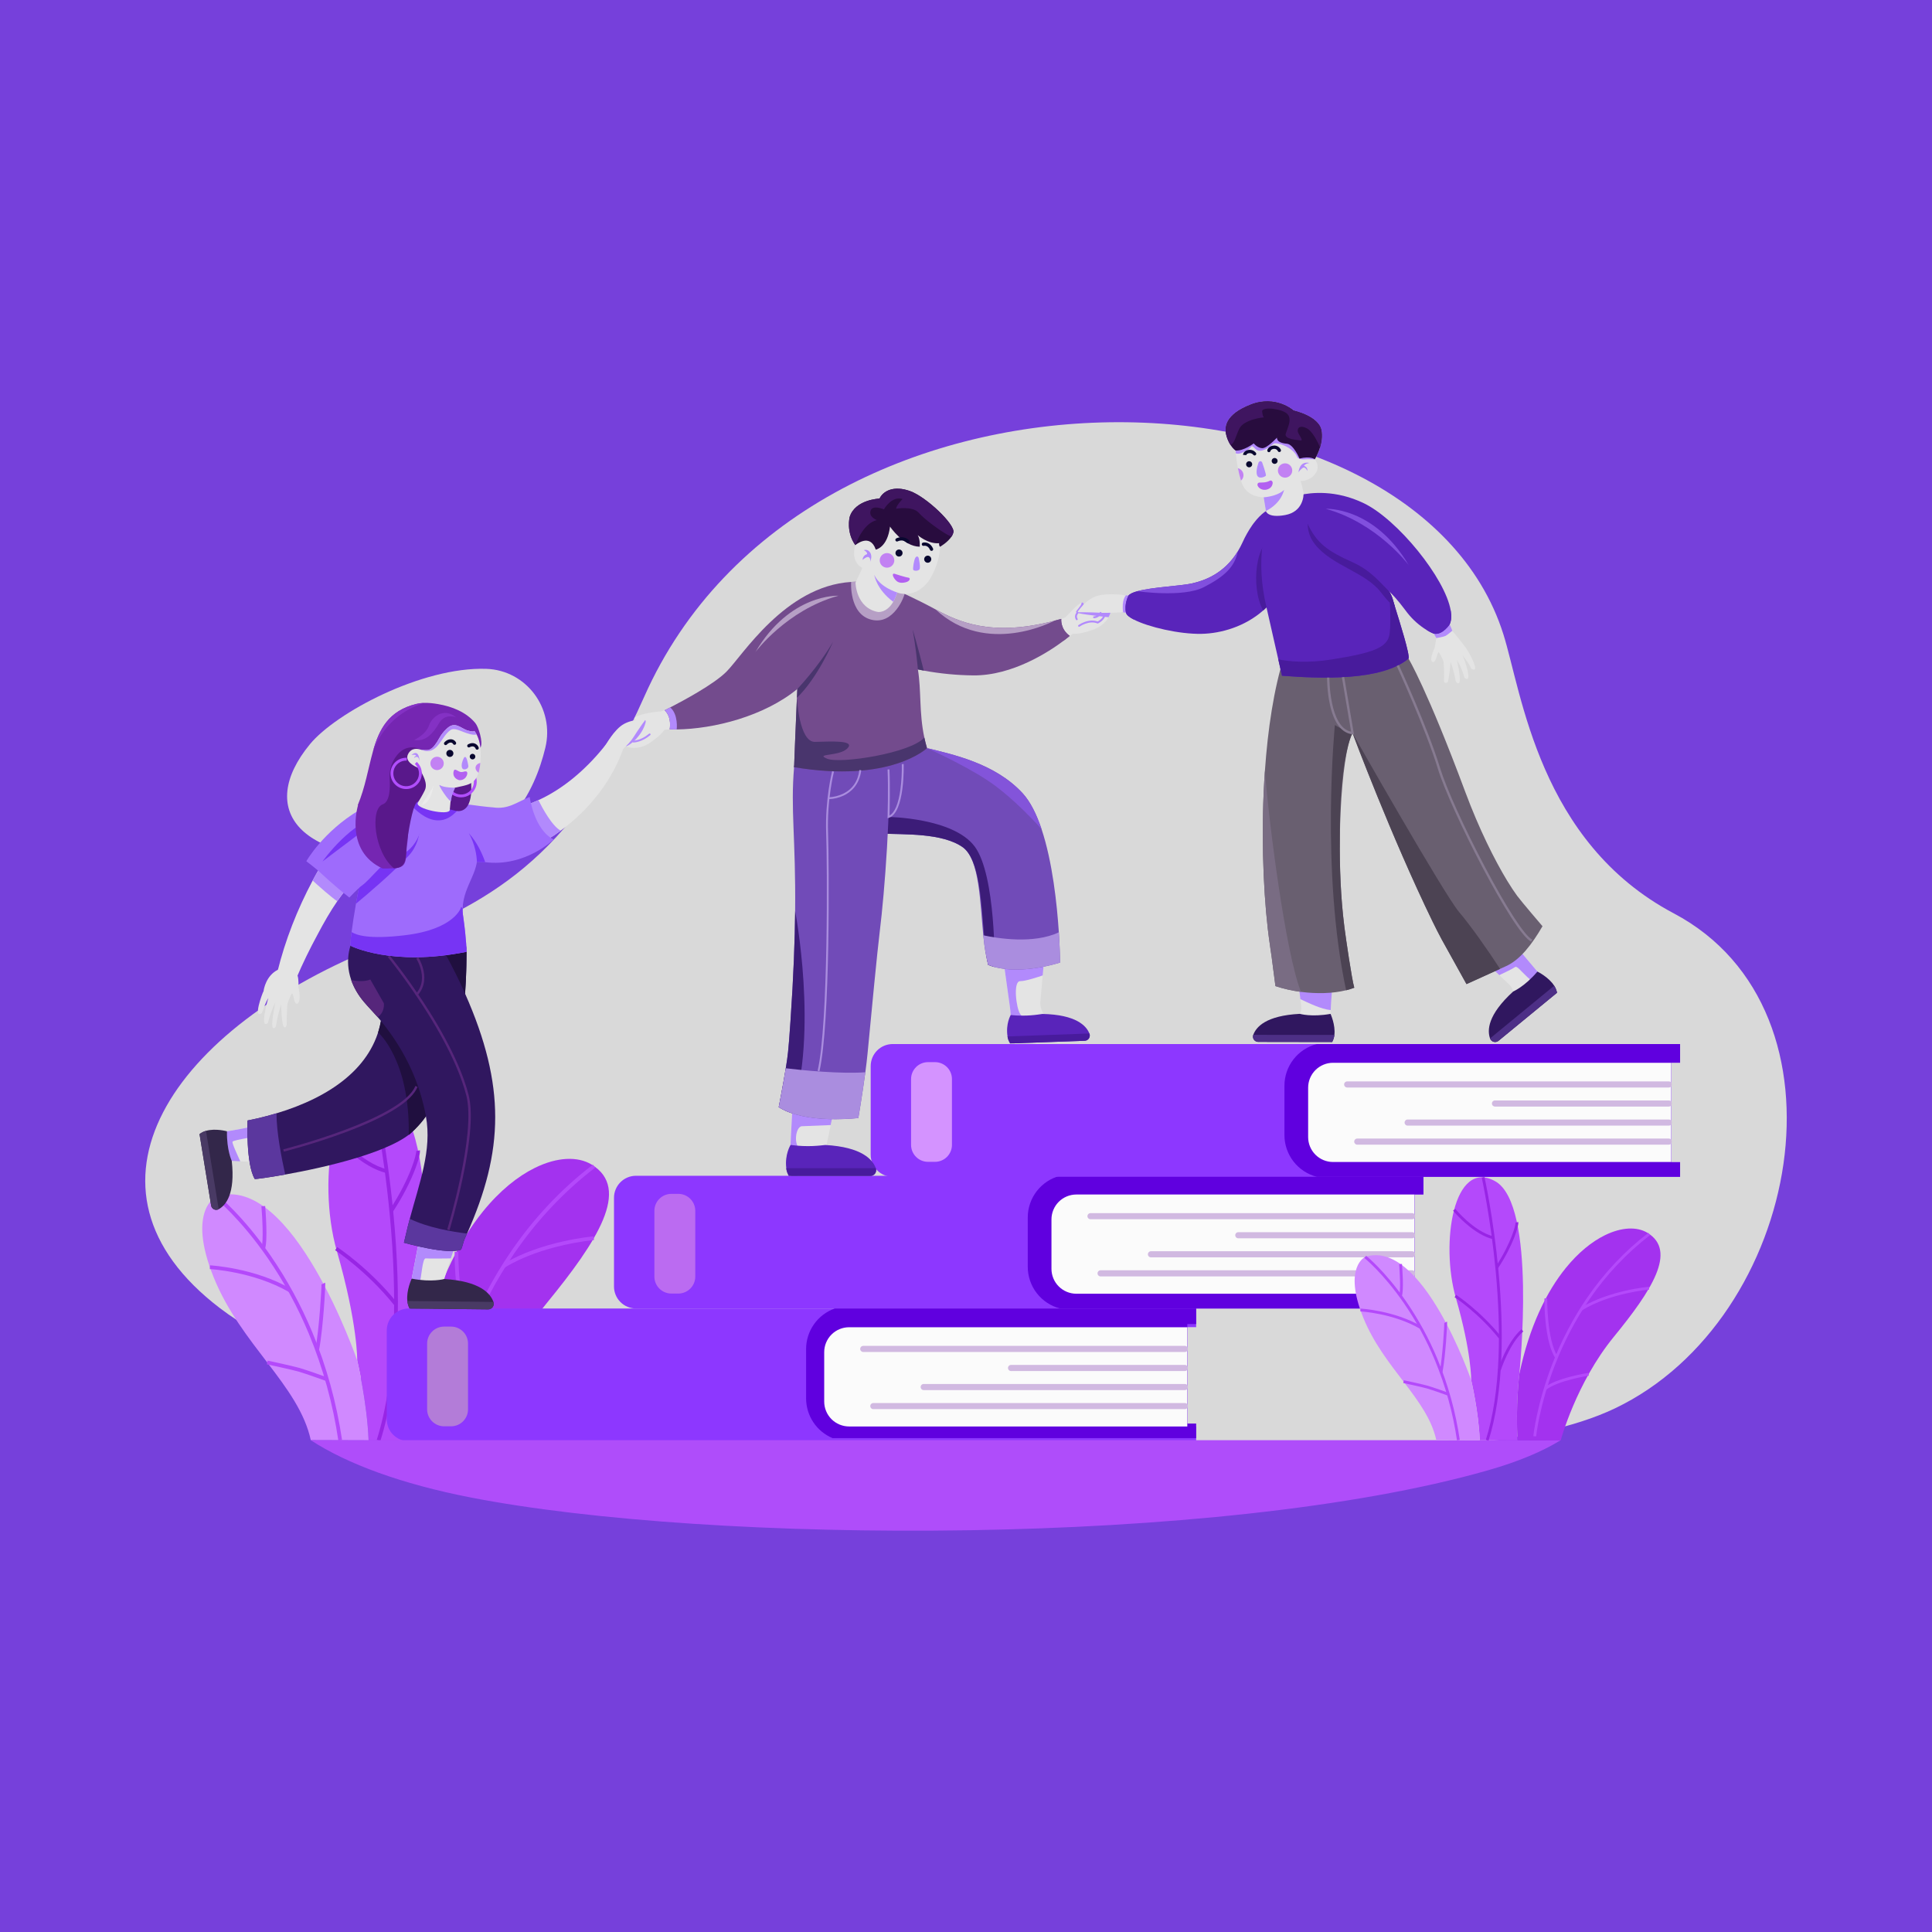 <svg width="572" height="572" viewBox="0 0 572 572" fill="none" xmlns="http://www.w3.org/2000/svg">
<rect width="572" height="572" fill="#7640DB"/>
<path d="M143.991 198.022C124.924 197.378 99.436 211.02 91.759 220.338C75.763 239.772 88.561 255.966 125.887 253.806C149.76 252.43 158.356 234.278 161.461 221.365C164.26 209.725 155.818 198.423 143.991 198.022Z" fill="#D9D9D9"/>
<path d="M495.547 270.414C455.616 249.273 450.577 205.117 445.084 187.737C418.7 104.294 238.817 97.88 190.711 206.324C169.141 254.95 143.581 267.835 113.371 279.639C50.68 304.136 18.545 351.83 65.138 387.32C90.774 406.85 148.706 424.837 212.252 425.1C302.629 425.474 429.701 440.091 478.126 416.972C533.372 390.597 550.119 299.295 495.547 270.414Z" fill="#D9D9D9"/>
<g filter="url(#filter0_d_303_241)">
<path d="M115.268 324.516C98.782 315.208 93.548 348.937 99.746 370.46C105.943 391.981 105.766 402.802 105.766 402.802C105.766 402.802 108.718 415.252 109.129 426.449L124.051 426.494C123.172 413.222 124.712 400.442 124.712 400.442V400.431C124.81 399.501 131.64 333.757 115.268 324.516Z" fill="#B449FB"/>
<path d="M175.152 344.782C171.079 342.311 164.995 342.498 158.364 345.765C153.339 348.24 148.002 352.482 142.986 358.672C135.447 367.98 128.636 381.697 124.712 400.44C124.712 400.44 123.179 413.222 124.051 426.494L141.004 426.549C141.004 426.549 147.056 403.926 161.921 385.749C176.786 367.569 186.947 351.938 175.152 344.782Z" fill="#A332EF"/>
<path d="M64.052 354.257C64.052 354.257 55.212 358.216 63.265 378.176C71.318 398.136 88.511 410.151 92.019 426.395L109.126 426.449C108.708 415.252 105.763 402.801 105.763 402.801C105.763 402.801 86.577 346.923 64.052 354.257Z" fill="#D089FF"/>
<path d="M151.374 370.398C145.94 378.321 141.343 387.085 137.702 396.453C131.507 412.397 130.237 424.736 130.224 424.861L131.33 424.969C131.343 424.848 132.604 412.631 138.751 396.826C142.357 387.547 146.918 378.864 152.303 371.018C159.03 361.214 167.072 352.695 176.208 345.697L175.532 344.815C166.298 351.88 158.17 360.491 151.374 370.398Z" fill="#B449FB"/>
<path d="M148.851 374.332L149.433 375.281C160.548 368.473 175.698 367.156 175.848 367.144L175.757 366.03C175.603 366.053 160.199 367.388 148.851 374.332ZM135.703 370.625L134.588 370.608C134.58 373.63 134.726 376.649 135.026 379.656C135.69 386.283 136.986 391.155 138.878 394.137L139.816 393.541C135.513 386.752 135.7 370.788 135.703 370.625ZM145.044 401.385C140.065 402.673 136.545 404.135 134.577 405.727L135.274 406.591C139.695 403.008 151.954 401.048 152.079 401.028L151.905 399.931C151.88 399.934 148.721 400.436 145.044 401.385ZM80.131 371.775C71.918 359.888 64.478 353.882 64.404 353.822L63.708 354.691C63.78 354.749 71.092 360.652 79.215 372.407C84.054 379.44 88.147 386.957 91.425 394.839C95.638 404.995 98.576 415.632 100.173 426.511L101.274 426.348C99.615 415.201 96.646 404.457 92.451 394.41C89.143 386.457 85.014 378.871 80.131 371.775Z" fill="#B449FB"/>
<path d="M95.228 380.279C95.202 380.228 95.184 380.174 95.176 380.117C95.251 380.835 94.517 393.611 93.364 399.512L94.455 399.726C95.135 396.259 95.632 390.697 95.868 387.69C96.016 385.801 96.147 383.91 96.22 382.367C96.343 380 96.297 379.911 96.22 379.757L95.228 380.279ZM79.239 402.839L79.01 403.928C79.079 403.942 86.107 405.435 88.395 406.08C90.436 406.656 96.537 408.865 96.598 408.887L96.977 407.842C96.725 407.75 90.776 405.596 88.695 405.009C86.373 404.355 79.529 402.896 79.239 402.839ZM62.116 375.736C62.244 375.736 75.106 376.446 85.583 382.546L86.14 381.586C75.425 375.347 62.3 374.633 62.176 374.62L62.116 375.736ZM77.397 357.147C77.633 359.96 78.094 367.647 77.397 369.407L78.433 369.815C79.347 367.493 78.597 358.111 78.509 357.055L77.397 357.147Z" fill="#B449FB"/>
<path d="M111.006 322.808L109.921 323.049C109.957 323.208 113.469 339.194 115.41 359.832C116.55 371.942 116.933 383.262 116.549 393.474C116.069 406.219 114.388 417.262 111.55 426.295L112.61 426.628C115.479 417.5 117.177 406.355 117.66 393.506C118.046 383.244 117.66 371.875 116.517 359.714C114.562 339.01 111.037 322.969 111.006 322.808Z" fill="#9825E5"/>
<path d="M99.487 335.356L98.626 336.054C100.096 337.785 101.692 339.406 103.401 340.904C107.258 344.304 110.94 346.45 114.347 347.287L114.611 346.207C106.887 344.318 99.561 335.445 99.487 335.356ZM123.23 340.767C123.343 341.554 121.654 348.611 115.371 358.194L116.3 358.803C122.513 349.33 124.582 341.806 124.32 340.551L123.23 340.767ZM99.832 369.214L99.223 370.145C99.316 370.206 108.655 376.37 116.625 386.321L117.493 385.626C109.408 375.531 99.926 369.277 99.832 369.214ZM118.788 392.541C117.232 395.799 116.28 398.638 116.26 398.902L117.374 398.976C117.373 398.998 117.37 399.02 117.365 399.043C117.388 398.945 120.772 388.389 126.281 383.619L125.554 382.784C122.595 385.339 120.241 389.498 118.788 392.541Z" fill="#9825E5"/>
<path d="M181.783 354.619V380.891C181.785 382.619 182.471 384.276 183.692 385.497C184.915 386.718 186.572 387.404 188.298 387.404H421.425V383.079H418.804V353.63H421.425V348.106H188.304C187.447 348.106 186.599 348.272 185.808 348.6C185.018 348.926 184.299 349.406 183.694 350.011C183.087 350.616 182.607 351.335 182.279 352.125C181.952 352.916 181.783 353.764 181.783 354.619Z" fill="#8D37FF"/>
<path d="M304.285 360.44V375.07C304.288 377.897 305.232 380.643 306.964 382.876C308.697 385.109 311.124 386.703 313.861 387.41H421.421V383.083H418.8V353.63H421.425V348.106H313.864C311.128 348.808 308.7 350.402 306.965 352.635C305.232 354.867 304.288 357.613 304.285 360.44Z" fill="#6000DF"/>
<path d="M311.303 361.025V375.655C311.303 376.624 311.493 377.582 311.863 378.477C312.232 379.371 312.776 380.185 313.46 380.869C314.145 381.554 314.958 382.097 315.851 382.468C316.746 382.838 317.704 383.03 318.673 383.03H418.8V353.653H318.673C317.706 353.653 316.746 353.845 315.853 354.215C314.958 354.586 314.145 355.128 313.46 355.812C312.776 356.497 312.234 357.31 311.863 358.205C311.493 359.1 311.303 360.058 311.303 361.025Z" fill="#FBFBFB"/>
<path d="M418.081 359.167H322.861C322.62 359.167 322.39 359.263 322.22 359.433C322.049 359.602 321.955 359.834 321.955 360.073C321.955 360.314 322.049 360.544 322.22 360.714C322.39 360.884 322.62 360.978 322.861 360.978H418.081C418.322 360.978 418.552 360.884 418.721 360.714C418.891 360.544 418.987 360.314 418.987 360.073C418.987 359.834 418.891 359.602 418.721 359.433C418.552 359.263 418.322 359.167 418.081 359.167ZM418.081 364.807H366.62C366.379 364.807 366.149 364.903 365.979 365.073C365.809 365.242 365.715 365.472 365.715 365.713C365.715 365.954 365.809 366.184 365.979 366.354C366.149 366.522 366.379 366.618 366.62 366.618H418.081C418.322 366.618 418.552 366.522 418.721 366.354C418.891 366.184 418.987 365.954 418.987 365.713C418.987 365.472 418.891 365.242 418.721 365.073C418.552 364.903 418.322 364.807 418.081 364.807ZM418.081 370.449H340.761C340.522 370.449 340.292 370.543 340.122 370.714C339.952 370.884 339.856 371.114 339.856 371.355C339.856 371.594 339.952 371.826 340.122 371.994C340.292 372.164 340.522 372.26 340.761 372.26H418.081C418.322 372.26 418.552 372.164 418.721 371.994C418.891 371.826 418.987 371.594 418.987 371.355C418.987 371.114 418.891 370.884 418.721 370.714C418.552 370.543 418.322 370.449 418.081 370.449ZM418.081 376.089H325.847C325.607 376.089 325.377 376.184 325.206 376.354C325.036 376.524 324.942 376.754 324.942 376.995C324.942 377.234 325.036 377.464 325.206 377.634C325.377 377.805 325.607 377.901 325.847 377.901H418.081C418.322 377.901 418.552 377.805 418.721 377.634C418.891 377.464 418.987 377.234 418.987 376.995C418.987 376.754 418.891 376.524 418.721 376.354C418.552 376.184 418.322 376.089 418.081 376.089Z" fill="#D1B9E1"/>
<path d="M200.821 353.461H198.767C195.991 353.461 193.741 355.711 193.741 358.488V377.955C193.741 380.731 195.991 382.981 198.767 382.981H200.821C203.598 382.981 205.848 380.731 205.848 377.955V358.488C205.848 355.711 203.598 353.461 200.821 353.461Z" fill="#BB6BF1"/>
<path d="M114.506 393.917V420.189C114.506 421.917 115.192 423.573 116.414 424.795C117.635 426.016 119.292 426.703 121.019 426.703H354.141V422.377H351.52V392.928H354.141V387.404H121.019C120.164 387.404 119.317 387.573 118.526 387.9C117.736 388.226 117.018 388.706 116.413 389.311C115.808 389.916 115.329 390.635 115.001 391.425C114.674 392.215 114.506 393.063 114.506 393.917Z" fill="#8D37FF"/>
<path d="M238.661 399.398V414.028C238.663 416.542 239.409 418.998 240.802 421.09C242.197 423.18 244.178 424.814 246.497 425.783H354.141V421.463H351.52V392.003H354.141V387.406H247.127C244.653 388.288 242.51 389.915 240.994 392.061C239.478 394.209 238.663 396.772 238.661 399.398Z" fill="#6000DF"/>
<path d="M244.02 400.324V414.953C244.02 415.922 244.21 416.88 244.581 417.775C244.951 418.67 245.494 419.483 246.179 420.168C246.863 420.852 247.676 421.396 248.571 421.767C249.464 422.136 250.424 422.328 251.391 422.328H351.52V392.952H251.391C249.437 392.952 247.562 393.729 246.179 395.111C244.797 396.495 244.02 398.369 244.02 400.324Z" fill="#FBFBFB"/>
<path d="M350.797 398.465H255.578C255.338 398.465 255.108 398.561 254.937 398.732C254.767 398.9 254.673 399.132 254.673 399.371C254.673 399.612 254.767 399.842 254.937 400.012C255.108 400.181 255.338 400.277 255.578 400.277H350.797C351.038 400.277 351.268 400.181 351.438 400.012C351.607 399.842 351.703 399.612 351.703 399.371C351.703 399.132 351.607 398.9 351.438 398.732C351.268 398.561 351.038 398.465 350.797 398.465ZM350.797 404.107H299.338C299.097 404.107 298.867 404.202 298.697 404.372C298.527 404.542 298.432 404.772 298.432 405.013C298.432 405.252 298.527 405.484 298.697 405.652C298.867 405.823 299.097 405.919 299.338 405.919H350.797C351.038 405.919 351.268 405.823 351.438 405.652C351.607 405.484 351.703 405.252 351.703 405.013C351.703 404.772 351.607 404.542 351.438 404.372C351.268 404.202 351.038 404.107 350.797 404.107ZM350.797 409.748H273.479C273.238 409.748 273.008 409.842 272.838 410.012C272.668 410.182 272.573 410.412 272.573 410.653C272.573 410.892 272.668 411.122 272.838 411.293C273.008 411.463 273.238 411.559 273.479 411.559H350.797C351.038 411.559 351.268 411.463 351.438 411.293C351.607 411.122 351.703 410.892 351.703 410.653C351.703 410.412 351.607 410.182 351.438 410.012C351.268 409.842 351.038 409.748 350.797 409.748ZM350.797 415.388H258.563C258.323 415.388 258.092 415.484 257.924 415.654C257.754 415.823 257.658 416.054 257.658 416.294C257.658 416.534 257.754 416.764 257.924 416.935C258.092 417.105 258.323 417.199 258.563 417.199H350.797C351.038 417.199 351.268 417.105 351.438 416.935C351.607 416.764 351.703 416.534 351.703 416.294C351.703 416.054 351.607 415.823 351.438 415.654C351.268 415.484 351.038 415.388 350.797 415.388Z" fill="#D1B9E1"/>
<path d="M133.539 392.76H131.484C128.709 392.76 126.459 395.009 126.459 397.786V417.253C126.459 420.03 128.709 422.28 131.484 422.28H133.539C136.315 422.28 138.565 420.03 138.565 417.253V397.786C138.565 395.009 136.315 392.76 133.539 392.76Z" fill="#B37CD8"/>
<path d="M257.783 315.619V341.891C257.785 343.617 258.471 345.275 259.692 346.495C260.913 347.718 262.57 348.404 264.298 348.404H497.415V344.077H494.796V314.63H497.415V309.106H264.298C263.441 309.106 262.595 309.274 261.804 309.6C261.014 309.928 260.295 310.408 259.69 311.013C259.087 311.618 258.607 312.335 258.279 313.127C257.951 313.917 257.783 314.764 257.783 315.619Z" fill="#8D37FF"/>
<path d="M380.279 321.442V336.072C380.283 338.899 381.225 341.645 382.96 343.878C384.693 346.111 387.119 347.705 389.857 348.41H497.418V344.085H494.797V314.632H497.418V309.106H389.857C387.119 309.809 384.693 311.403 382.958 313.636C381.225 315.869 380.283 318.615 380.279 321.442Z" fill="#6000DF"/>
<path d="M387.297 322.026V336.655C387.297 337.624 387.488 338.582 387.857 339.477C388.228 340.372 388.772 341.185 389.456 341.87C390.139 342.554 390.952 343.098 391.847 343.467C392.742 343.838 393.7 344.029 394.669 344.03H494.796V314.654H394.675C393.706 314.654 392.747 314.844 391.851 315.213C390.956 315.583 390.143 316.126 389.458 316.811C388.774 317.496 388.23 318.309 387.859 319.204C387.488 320.098 387.297 321.057 387.297 322.026Z" fill="#FBFBFB"/>
<path d="M494.074 320.167H398.855C398.614 320.167 398.384 320.263 398.214 320.432C398.043 320.602 397.949 320.832 397.949 321.073C397.949 321.312 398.043 321.544 398.214 321.712C398.384 321.882 398.614 321.978 398.855 321.978H494.074C494.315 321.978 494.545 321.882 494.715 321.712C494.883 321.544 494.979 321.312 494.979 321.073C494.979 320.832 494.883 320.602 494.715 320.432C494.545 320.263 494.315 320.167 494.074 320.167ZM494.074 325.807H442.614C442.374 325.807 442.144 325.901 441.973 326.072C441.803 326.242 441.709 326.472 441.709 326.713C441.709 326.952 441.803 327.184 441.973 327.352C442.144 327.523 442.374 327.619 442.614 327.619H494.074C494.315 327.619 494.545 327.523 494.715 327.352C494.883 327.184 494.979 326.952 494.979 326.713C494.979 326.472 494.883 326.242 494.715 326.072C494.545 325.901 494.315 325.807 494.074 325.807ZM494.074 331.448H416.755C416.516 331.448 416.286 331.544 416.116 331.714C415.946 331.884 415.85 332.114 415.85 332.353C415.85 332.594 415.946 332.824 416.116 332.994C416.286 333.165 416.516 333.259 416.755 333.259H494.074C494.315 333.259 494.545 333.165 494.715 332.994C494.883 332.824 494.979 332.594 494.979 332.353C494.979 332.114 494.883 331.884 494.715 331.714C494.545 331.544 494.315 331.448 494.074 331.448ZM494.074 337.088H401.84C401.599 337.088 401.369 337.184 401.2 337.354C401.03 337.522 400.934 337.754 400.934 337.993C400.934 338.234 401.03 338.464 401.2 338.635C401.369 338.805 401.599 338.899 401.84 338.899H494.074C494.315 338.899 494.545 338.805 494.715 338.635C494.883 338.464 494.979 338.234 494.979 337.993C494.979 337.754 494.883 337.522 494.715 337.354C494.545 337.184 494.315 337.088 494.074 337.088Z" fill="#D1B9E1"/>
<path d="M276.815 314.462H274.762C271.985 314.462 269.735 316.711 269.735 319.486V338.955C269.735 341.73 271.985 343.981 274.762 343.981H276.815C279.592 343.981 281.842 341.73 281.842 338.955V319.486C281.842 316.711 279.592 314.462 276.815 314.462Z" fill="#D493FF"/>
<path d="M327.369 177.842C325.697 178.908 323.971 179.897 322.2 180.792C321.198 180.999 320.182 181.111 319.16 181.129C319.6 180.394 321.294 179.361 320.723 178.483C320.607 178.369 320.446 178.356 320.229 178.421C318.912 178.838 316.032 182.332 314.969 183.158C314.272 184.058 314.587 187.291 315.737 187.477C319.24 188.019 321.328 187.164 323.473 186.479C325.784 185.739 327.334 184.27 328.193 182.75C329.548 180.354 329.182 177.829 327.369 177.842ZM195.791 210.634C194.007 210.634 187.639 211.652 187.818 212.824C188.097 213.529 189.162 213.23 190.075 213.125C190.379 213.074 190.689 213.083 190.989 213.154C190.372 213.981 189.649 214.724 188.841 215.365C187.084 216.291 185.282 217.127 183.444 217.872C183.257 218.115 183.152 218.408 183.141 218.712C183.129 219.017 183.214 219.317 183.38 219.573C184.451 221.375 188.899 222.579 192.743 219.694C194.545 218.343 196.449 217.133 198.037 213.958C198.56 212.92 196.934 210.634 195.791 210.634Z" fill="#E4E4E4"/>
<path d="M314.927 182.975C312.808 183.735 310.649 184.467 308.498 185.114C303.316 186.66 297.898 187.959 292.51 188.053C283.292 187.468 274.713 183.065 266.457 179.213C259.475 175.686 254.175 186.041 261.085 189.651C265.441 191.824 269.965 193.646 274.613 195.097C280.597 196.908 286.826 198.357 293.205 197.723C301.921 196.503 310.175 192.73 317.393 187.811C319.995 186.132 317.84 181.839 314.927 182.975Z" fill="#E4E4E4"/>
<path d="M314.207 183.228C313.497 183.427 312.801 183.616 312.118 183.795C293.318 188.716 283.441 183.909 276.968 180.41C270.837 177.094 265.195 174.598 262.431 173.424C261.481 173.024 260.873 172.777 260.695 172.709C260.686 172.701 260.675 172.698 260.665 172.692H260.646C260.694 172.743 261.404 173.529 262.164 175.201C263.626 178.405 265.28 184.876 262.862 195.749C262.862 195.749 264.158 196.258 266.497 196.921C267.154 197.108 267.89 197.305 268.705 197.506C269.628 197.736 270.648 197.972 271.758 198.204C272.314 198.32 272.894 198.432 273.497 198.544C278.33 199.435 283.231 199.91 288.145 199.961C299.784 200.08 310.675 192.879 314.879 189.723C316.054 188.839 316.706 188.274 316.706 188.274C313.832 186.161 314.207 183.228 314.207 183.228Z" fill="#734B8D"/>
<path d="M276.967 180.41C292.098 194.59 312.118 183.795 312.118 183.795C293.317 188.716 283.441 183.909 276.967 180.41Z" fill="#B69FC5"/>
<path d="M318.538 303.627C318.356 303.582 318.17 303.54 317.981 303.496C316.527 303.18 314.504 302.957 312.506 302.535C311.151 302.252 309.947 301.484 309.121 300.372C308.295 299.262 307.906 297.887 308.025 296.509L308.71 288.787L309.184 283.468C309.204 283.238 309.175 283.008 309.099 282.792C309.023 282.575 308.904 282.377 308.744 282.211C308.587 282.046 308.395 281.916 308.183 281.829C307.969 281.742 307.741 281.702 307.512 281.711L298.549 282.035C298.324 282.042 298.101 282.098 297.898 282.196C297.696 282.296 297.516 282.435 297.371 282.609C297.225 282.781 297.118 282.982 297.056 283.2C296.993 283.417 296.976 283.645 297.007 283.868L298.983 298.063C299.097 298.878 299.177 299.696 299.221 300.517C299.315 302.232 299.248 303.951 299.018 305.652C298.945 306.177 298.904 306.706 298.896 307.235C298.893 307.454 298.933 307.671 299.016 307.874C299.099 308.077 299.222 308.262 299.38 308.416C299.536 308.568 299.722 308.689 299.925 308.769C300.13 308.849 300.349 308.887 300.568 308.879L302.081 308.825L320.874 308.146C321.167 308.135 321.452 308.044 321.698 307.885C321.944 307.724 322.144 307.499 322.27 307.235C322.399 306.97 322.452 306.675 322.424 306.382C322.397 306.09 322.292 305.809 322.117 305.572C321.361 304.531 320.079 304.007 318.538 303.627Z" fill="#E4E4E4"/>
<path d="M307.521 281.715L298.557 282.037C298.332 282.046 298.112 282.1 297.909 282.2C297.704 282.298 297.525 282.439 297.38 282.611C297.235 282.785 297.126 282.986 297.065 283.203C297.001 283.421 296.987 283.647 297.018 283.872L298.994 298.066C299.108 298.882 299.186 299.7 299.229 300.521C299.325 302.234 299.256 303.953 299.028 305.656C298.954 306.179 298.914 306.708 298.905 307.237C298.901 307.458 298.943 307.675 299.026 307.878C299.11 308.081 299.233 308.264 299.388 308.418C299.544 308.572 299.731 308.691 299.935 308.771C300.14 308.852 300.357 308.889 300.577 308.881L302.089 308.827C304.616 307.778 306.528 306.492 306.664 305.982C307.007 304.679 303.236 301.97 302.036 300.195C300.839 298.42 299.894 290.486 302.036 290.486C303.609 290.486 307.012 289.372 308.711 288.789L309.184 283.47C309.204 283.241 309.176 283.013 309.1 282.798C309.026 282.58 308.905 282.383 308.747 282.218C308.591 282.051 308.399 281.921 308.189 281.834C307.977 281.747 307.749 281.707 307.521 281.715Z" fill="#B28AFC"/>
<path d="M308.637 300.195C307.212 300.385 303.97 300.99 299.23 300.521C299.23 300.521 297.703 303.12 298.299 306.856C298.389 307.849 298.924 308.965 300.075 308.9L321.14 308.139C321.392 308.13 321.638 308.061 321.857 307.936C322.077 307.813 322.263 307.637 322.399 307.425C322.537 307.213 322.62 306.971 322.644 306.721C322.667 306.469 322.629 306.215 322.533 305.982C321.637 303.716 318.61 300.398 308.637 300.195Z" fill="#5924BA"/>
<path d="M322.538 305.981L298.294 306.858C298.399 307.593 298.651 308.302 299.035 308.937L321.136 308.139C321.384 308.131 321.629 308.064 321.848 307.943C322.065 307.822 322.252 307.651 322.389 307.443C322.527 307.235 322.614 306.998 322.641 306.749C322.67 306.503 322.638 306.251 322.549 306.018C322.547 306.007 322.542 305.994 322.538 305.981Z" fill="#481B9C"/>
<path d="M313.486 276.024C312.941 267.699 311.609 255.158 308.378 245.497C306.92 241.13 305.071 237.354 302.732 234.818C294.491 225.883 281.702 223.297 274.459 221.493L246.314 223.836C246.314 223.836 234.146 225.443 235.102 227.136C241.588 238.638 249.766 246.154 260.208 246.761C260.396 246.774 260.592 246.783 260.784 246.792C267.752 247.123 279.036 246.526 285.136 250.904C290.03 254.627 290.132 267.065 291.117 276.913C291.316 278.896 291.552 280.775 291.867 282.455C292.086 283.627 292.31 284.707 292.546 285.659C292.544 285.668 292.544 285.676 292.546 285.685C293.173 285.922 293.81 286.127 294.457 286.301C302.982 288.594 313.853 284.978 313.853 284.978C313.853 284.978 313.844 283.645 313.757 281.399C313.712 279.943 313.623 278.117 313.486 276.024Z" fill="#714BB8"/>
<path d="M274.457 221.493C274.457 221.493 284.962 226.214 292.064 230.839C300.164 236.113 308.258 245.356 308.378 245.497C306.918 241.13 305.071 237.354 302.731 234.818C294.489 225.883 281.7 223.295 274.457 221.493Z" fill="#8354DA"/>
<path d="M263.057 241.873L260.79 246.79C267.756 247.122 279.04 246.524 285.14 250.902C291.707 255.903 290.295 276.591 292.555 285.678C293.18 285.915 293.818 286.12 294.466 286.293C294.466 286.293 294.912 259.078 288.549 250.587C282.186 242.094 263.057 241.873 263.057 241.873Z" fill="#3C1C78"/>
<path d="M255.011 343.125C254.816 343.069 254.613 343.016 254.41 342.962C252.838 342.556 250.637 342.234 248.469 341.696C245.43 340.94 246.049 341.614 244.723 339.013L245.946 333.092L247.705 324.581C247.819 323.659 237.888 322.71 235.401 322.491L234.845 322.442C234.849 322.511 234.849 322.578 234.845 322.645C234.845 324.639 234.033 338.126 234.048 338.982C234.086 340.857 233.945 342.732 233.63 344.579C233.528 345.15 233.463 345.724 233.432 346.302C233.419 346.541 233.456 346.782 233.539 347.006C233.622 347.231 233.749 347.437 233.914 347.611C234.079 347.785 234.278 347.925 234.499 348.019C234.718 348.115 234.955 348.164 235.196 348.164H236.247H257.395C257.717 348.164 258.032 348.075 258.306 347.91C258.581 347.743 258.806 347.506 258.956 347.222C259.107 346.939 259.175 346.619 259.157 346.298C259.139 345.977 259.034 345.668 258.853 345.403C258.058 344.224 256.678 343.601 255.011 343.125Z" fill="#E4E4E4"/>
<path d="M235.4 322.489C235.215 322.538 235.03 322.589 234.842 322.643C234.842 324.637 234.032 338.122 234.045 338.979C234.083 340.853 233.943 342.728 233.626 344.577C233.527 345.146 233.461 345.722 233.431 346.3C233.418 346.539 233.454 346.778 233.536 347.003C233.619 347.229 233.748 347.434 233.912 347.609C234.077 347.783 234.275 347.921 234.496 348.017C234.717 348.111 234.954 348.16 235.193 348.16H236.244C236.693 346.939 236.801 345.476 237.339 345.068C238.381 344.28 238.055 341.044 236.561 339.81C235.068 338.575 235.523 333.9 237.276 333.445L245.937 333.094L247.696 324.583C247.816 323.661 237.885 322.712 235.4 322.489Z" fill="#B28AFC"/>
<path d="M244.342 338.991C242.78 339.144 239.218 339.678 234.059 338.979C234.059 338.979 232.29 341.766 232.795 345.86C232.855 346.948 233.394 348.189 234.655 348.16H257.683C257.96 348.162 258.232 348.097 258.476 347.97C258.723 347.841 258.933 347.658 259.09 347.432C259.25 347.205 259.351 346.945 259.386 346.669C259.422 346.396 259.389 346.119 259.293 345.86C258.393 343.344 255.216 339.602 244.342 338.991Z" fill="#5924BA"/>
<path d="M259.286 345.853L232.788 345.86C232.873 346.668 233.119 347.45 233.514 348.16H257.676C257.949 348.162 258.217 348.097 258.46 347.974C258.703 347.85 258.913 347.669 259.071 347.448C259.23 347.227 259.333 346.972 259.373 346.702C259.413 346.432 259.389 346.157 259.301 345.9C259.297 345.88 259.292 345.867 259.286 345.853Z" fill="#481B9C"/>
<path d="M235.108 227.135C234.019 239.572 235.624 248.243 235.414 269.748C235.331 278.266 234.963 288.798 234.03 302.375C233.907 304.178 233.773 306.036 233.63 307.949C233.587 308.525 233.469 309.829 233.317 311.432C233.204 312.632 232.951 314.373 232.643 316.275C231.806 321.431 230.553 327.794 230.553 327.794C231.774 328.546 233.079 329.151 234.443 329.597C242.818 332.422 254.13 331.011 254.13 331.011C254.13 331.011 255.343 323.853 256.2 317.461C256.466 315.478 256.696 313.567 256.848 311.964C257.993 299.823 259.723 281.796 260.464 275.801C261.893 264.202 263.854 239.297 263.175 221.545L235.108 227.135Z" fill="#714BB8"/>
<path d="M271.76 198.193V198.176C271.575 197.11 271.445 196.036 271.369 194.954C271.34 194.481 271.305 194.016 271.269 193.561C271.086 191.138 270.733 188.733 270.208 186.36C268.815 180.24 266.279 175.972 262.427 173.607C261.872 173.268 261.293 172.968 260.695 172.71C260.686 172.705 260.675 172.699 260.664 172.696H260.646C260.672 172.785 261.132 174.413 259.875 175.322C258.369 176.411 254.01 174.764 254.01 172.245C253.367 172.381 252.733 172.555 252.11 172.765C248.292 174.009 239.804 177.86 237.087 188.021C236.817 189.03 236.423 196.126 236.059 204.001C236.019 204.86 235.979 205.724 235.939 206.593C235.486 216.7 235.104 227.136 235.104 227.136C263.646 231.907 274.453 221.493 274.453 221.493C274.136 220.424 273.874 219.375 273.656 218.346C272.084 210.931 272.8 204.541 271.76 198.193Z" fill="#734B8D"/>
<path d="M234.666 186.577C228.218 193.069 221.737 197.017 215.869 200.571C211.261 203.356 206.621 206.327 201.629 208.404C199.553 209.263 197.418 210.064 195.295 210.81C192.319 211.773 193.359 216.464 196.436 216.111C205.139 215.361 214.351 213.509 221.824 208.866C227.829 205.137 235.177 201.203 239.546 196.727C243.652 192.52 247.626 185.789 249.625 181.337C252.701 174.168 240.98 177.005 234.666 186.577Z" fill="#E4E4E4"/>
<path d="M251.989 172.294C232.414 173.507 219.725 194.268 215.036 198.906C211.241 202.668 202.185 207.508 198.43 209.441C197.387 209.973 196.758 210.285 196.758 210.285C199.028 212.413 198.256 215.93 198.256 215.93C198.954 215.957 199.649 215.968 200.346 215.961C211.321 215.822 226.167 212.098 236.059 203.991C238.623 201.891 240.855 199.493 242.606 196.789C248.851 187.11 251.95 178.927 253.244 174.904C253.794 173.194 254.017 172.234 254.017 172.234C253.459 172.234 252.901 172.234 252.358 172.27C252.229 172.279 252.11 172.287 251.989 172.294Z" fill="#734B8D"/>
<path d="M313.485 276.024C306.001 279.565 295.348 277.822 291.122 276.913C291.321 278.894 291.555 280.773 291.87 282.453C292.089 283.625 292.314 284.703 292.548 285.659C292.551 285.667 292.553 285.674 292.555 285.683C293.181 285.92 293.819 286.127 294.467 286.299C302.991 288.592 313.864 284.978 313.864 284.978C313.864 284.978 313.853 283.643 313.768 281.398C313.712 279.945 313.623 278.119 313.485 276.024Z" fill="#AA8DDF"/>
<path d="M198.43 209.442C197.387 209.978 196.758 210.288 196.758 210.288C199.028 212.416 198.258 215.932 198.258 215.932C198.955 215.963 199.651 215.975 200.348 215.963C200.357 215.885 200.872 211.509 198.43 209.442Z" fill="#B28AFC"/>
<path d="M314.209 183.23C313.497 183.429 312.8 183.614 312.119 183.788L312.111 183.869C312.111 183.869 311.517 187.195 314.879 189.705C316.053 188.823 316.706 188.258 316.706 188.258C313.832 186.162 314.209 183.23 314.209 183.23Z" fill="#734B8D"/>
<path d="M236.059 203.998C236.019 204.856 235.979 205.72 235.939 206.59C242.048 200.727 246.493 190.339 246.64 189.99C242.434 197.303 236.059 203.994 236.059 203.994V203.998ZM270.208 186.358C270.675 189.068 271.021 191.562 271.267 193.554V193.565C271.595 196.226 271.745 197.99 271.758 198.173C271.758 198.178 271.758 198.184 271.758 198.189C272.314 198.305 272.894 198.417 273.495 198.53C271.774 191.527 270.199 186.313 270.199 186.313L270.208 186.358Z" fill="#49356D"/>
<path d="M260.666 172.692H260.646C260.672 172.783 261.132 174.411 259.877 175.319C258.37 176.411 254.008 174.762 254.008 172.243C253.452 172.243 252.894 172.243 252.351 172.277L251.989 172.297C251.989 172.319 251.338 181.792 257.964 183.471C264.673 185.172 267.81 176.338 267.817 175.827C267.817 175.766 262.431 173.486 262.431 173.428C261.416 172.995 260.79 172.743 260.666 172.692Z" fill="#B69FC5"/>
<path d="M327.369 177.842C325.697 178.908 323.971 179.897 322.2 180.792C321.198 180.999 320.18 181.111 319.159 181.129C319.601 180.394 321.294 179.361 320.724 178.483C320.608 178.369 320.445 178.356 320.229 178.421C320.224 178.515 320.207 178.608 320.182 178.7C319.956 179.588 318.597 180.741 318.565 181.216C318.534 181.663 324.172 182.283 328.193 182.748C329.548 180.354 329.182 177.829 327.369 177.842ZM190.079 213.125C190.379 213.072 190.687 213.081 190.984 213.15C190.827 213.03 190.55 212.992 190.079 213.125ZM190.99 213.155C190.374 213.981 189.653 214.724 188.845 215.363C187.088 216.289 185.288 217.126 183.448 217.87C183.046 218.428 184.942 220.438 185.266 220.984C186.815 220.6 190.108 217.622 191.098 214.059C191.098 214.059 191.328 213.422 190.99 213.155Z" fill="#B28AFC"/>
<path d="M234.03 302.375C233.907 304.178 233.773 306.036 233.63 307.949C233.587 308.525 233.469 309.829 233.317 311.432C233.204 312.632 232.951 314.373 232.643 316.277C231.806 321.431 230.553 327.796 230.553 327.796C231.774 328.546 233.079 329.151 234.443 329.597C242.329 305.543 235.42 269.746 235.42 269.746C235.331 278.266 234.963 288.8 234.03 302.375Z" fill="#3C1C78"/>
<path d="M232.637 316.279C231.802 321.433 230.547 327.798 230.547 327.798C238.71 332.937 254.126 331.013 254.126 331.013C254.126 331.013 255.339 323.855 256.194 317.465C248.792 317.978 237.848 316.911 232.637 316.279Z" fill="#AA8DDF"/>
<path d="M183.648 215.075C180.827 217.414 178.986 221.311 178.986 221.311C178.986 221.311 182.167 221.989 182.453 223.568C182.453 223.568 186.166 220.471 187.468 218.384C188.769 216.3 191.104 213.011 191.104 213.011C191.104 213.011 186.472 212.733 183.648 215.075Z" fill="#E4E4E4"/>
<path d="M182.448 218.227C182.405 218.281 180.474 218.763 180.474 218.882C179.858 219.779 179.208 220.654 178.523 221.505C173.35 227.826 166.837 233.503 159.409 236.893C154.167 239.286 148.467 240.541 142.463 240.081C140.295 240.034 138.13 239.873 135.979 239.598C127.171 238.65 125.486 251.744 134.275 253.037C144.307 254.138 155.026 252.863 163.792 247.489C164.54 246.987 165.281 246.466 166.009 245.926C174.578 239.592 181.573 230.822 184.868 220.648C185.359 219.216 183.873 217.74 182.448 218.227Z" fill="#E4E4E4"/>
<path d="M159.405 236.893C154.163 239.286 148.463 240.541 142.461 240.081C140.292 240.034 138.127 239.873 135.976 239.598C127.168 238.65 125.483 251.744 134.272 253.037C144.303 254.138 155.022 252.863 163.788 247.489C164.538 246.987 165.277 246.466 166.007 245.926C163.435 244.575 160.506 239.098 159.405 236.893Z" fill="#B28AFC"/>
<path d="M156.822 235.953C152.946 237.506 150.528 239.705 145.955 239.038C141.487 238.723 136.885 237.687 134.22 238.006C134.706 241.789 137.671 251.032 138.166 254.847C139.141 254.995 140.154 255.104 141.193 255.173C142.001 255.225 142.829 255.158 143.651 255.263C155.495 256.77 163.924 248.54 163.924 248.54C158.134 245.7 156.822 235.953 156.822 235.953Z" fill="#9E6BFC"/>
<path d="M79.386 332.375C73.925 333.929 67.195 334.934 67.195 334.934C64.557 340.46 68.618 343.699 68.618 343.699L71.126 343.826L81.359 344.344L79.966 335.876L79.386 332.375Z" fill="#E4E4E4"/>
<path d="M79.965 335.88L79.386 332.377C73.925 333.931 67.195 334.938 67.195 334.938C64.557 340.462 68.618 343.702 68.618 343.702L71.126 343.829C70.329 341.917 68.618 338.493 68.851 337.999C69.108 337.474 77.207 336.271 79.965 335.88Z" fill="#B28AFC"/>
<path d="M124.328 365.908L121.892 378.563C122.572 379.197 123.362 379.701 124.223 380.049C128.096 381.576 131.523 378.67 131.523 378.67C132.051 376.879 132.777 374.655 133.474 372.576C134.449 369.649 135.384 367.002 135.654 366.238C135.707 366.099 135.734 366.015 135.734 366.015H135.551L124.328 365.908Z" fill="#E4E4E4"/>
<path d="M124.328 365.908L121.892 378.563C122.572 379.197 123.362 379.701 124.223 380.049C124.78 378.312 125.031 372.47 126.034 372.568C126.985 372.659 131.966 372.597 133.474 372.576C134.449 369.649 135.384 367.002 135.654 366.238C135.622 366.164 135.589 366.091 135.551 366.013L124.328 365.908Z" fill="#B28AFC"/>
<path d="M67.195 334.934C67.195 334.934 63.799 333.989 60.986 334.806C60.291 334.996 59.641 335.322 59.075 335.769L62.505 356.908C62.542 357.147 62.635 357.374 62.778 357.571C62.92 357.767 63.108 357.926 63.325 358.035C63.541 358.143 63.781 358.2 64.023 358.198C64.266 358.196 64.504 358.134 64.719 358.022L64.751 358.004C66.841 356.856 69.697 353.499 68.617 343.704C68.617 343.699 67.093 340.545 67.195 334.934Z" fill="#33274A"/>
<path d="M59.075 335.769L62.505 356.906C62.542 357.147 62.635 357.374 62.778 357.571C62.92 357.767 63.108 357.926 63.325 358.035C63.541 358.144 63.781 358.2 64.023 358.198C64.266 358.196 64.504 358.134 64.719 358.022L64.751 358.004L60.988 334.806C60.292 334.994 59.641 335.322 59.075 335.769Z" fill="#493A64"/>
<path d="M146.089 385.459C145.254 383.01 142.189 379.328 131.523 378.669C131.523 378.669 127.868 379.714 121.89 378.563C121.89 378.563 120.25 382.019 120.6 385.178C120.673 385.959 120.902 386.718 121.274 387.408L144.506 387.663C144.768 387.669 145.027 387.609 145.263 387.493C145.498 387.377 145.703 387.205 145.861 386.995C146.016 386.783 146.12 386.537 146.161 386.278C146.203 386.019 146.183 385.752 146.101 385.502L146.089 385.459Z" fill="#33274A"/>
<path d="M146.091 385.459L120.593 385.18C120.666 385.961 120.895 386.719 121.268 387.41L144.499 387.665C144.761 387.669 145.022 387.611 145.257 387.495C145.493 387.377 145.698 387.207 145.853 386.995C146.009 386.785 146.112 386.538 146.156 386.279C146.198 386.02 146.178 385.754 146.096 385.504L146.091 385.459Z" fill="#493A64"/>
<path d="M120.047 270.3C114.385 272.207 109.913 277.406 111.154 285.067V285.036C113.323 291.243 113.762 297.02 112.794 302.285C110.262 316.003 97.912 324.782 81.864 329.613C80.071 330.153 78.234 330.643 76.353 331.085C75.344 331.323 74.322 331.544 73.288 331.743C73.288 331.743 72.754 344.646 75.434 349.076C75.668 349.127 79.279 348.667 84.449 347.743C96.392 345.61 116.645 340.995 122.764 334.425C123.949 333.188 125.06 331.882 126.091 330.513C133.834 320.265 136.726 307.23 137.692 294.192C138.029 289.677 138.132 285.163 138.126 280.764C136.435 270.78 127.271 267.86 120.047 270.3Z" fill="#30175F"/>
<path d="M123.629 277.974L136.781 299.347L137.23 299.099C137.433 297.333 137.598 295.532 137.726 293.698C137.816 292.486 137.886 291.254 137.943 290.006C138.068 287.322 138.13 284.562 138.131 281.724L133.627 280.456L123.629 277.974ZM112.711 295.277C112.85 298.963 113.498 300.571 111.952 305.674C111.952 305.674 121.426 313.766 121.008 336.048C121.008 336.048 124.392 333.199 126.093 330.508C130.907 322.888 131.155 322.288 133.829 313.496L130.737 296.424L112.711 295.277Z" fill="#200F3F"/>
<path d="M128.41 276.36C125.78 273.144 122.892 271.206 120.051 270.3C110.659 267.317 101.197 276.916 103.362 287.855C103.514 288.624 103.719 289.381 103.975 290.122C104.737 292.336 105.997 294.571 107.847 296.737C109.169 298.285 110.56 299.696 111.831 301.142C112.164 301.519 112.485 301.895 112.798 302.279C120.199 311.388 124.324 320.781 126.102 330.507C127.938 340.509 124.151 350.23 121.322 360.84C120.952 362.222 120.6 363.619 120.278 365.033C120.059 365.997 119.829 366.961 119.59 367.928C119.59 367.928 132.705 371.663 136.519 369.96C136.925 369.103 137.182 367.654 137.567 366.808C137.811 366.278 138.05 365.747 138.283 365.218C143.693 353.05 146.612 342.134 146.612 330.759C146.612 319.559 143.78 307.91 137.696 294.185C135.236 288.622 132.161 282.72 128.41 276.36Z" fill="#30175F"/>
<path d="M140.927 251.546C139.771 247.786 134.262 238.138 133.136 237.725C130.252 236.539 126.704 236.079 123.269 236.551C118.114 237.263 113.225 240.074 111.229 245.696C109.583 248.359 107.856 255.046 106.476 261.82C106.383 262.267 106.294 262.715 106.209 263.158C106.106 263.68 106.007 264.198 105.908 264.714C105.725 265.68 105.551 266.634 105.387 267.565C104.822 270.771 104.374 273.732 104.089 275.958C103.993 276.699 103.918 277.362 103.862 277.925C103.723 279.293 103.709 280.079 103.844 280.032C103.844 280.032 115.942 286.257 138.132 281.798C138.132 281.798 138.132 280.961 138.007 279.235C137.887 277.563 137.649 275.055 137.181 271.669C137.138 271.352 137.092 271.026 137.042 270.693C136.981 270.11 136.959 269.523 136.976 268.936C137.171 261.956 142.731 257.409 140.927 251.546Z" fill="#9E6BFC"/>
<path d="M111.229 245.696C109.584 248.359 107.856 255.046 106.477 261.82C106.384 262.267 106.295 262.715 106.209 263.158C106.106 263.68 106.007 264.198 105.908 264.714C105.726 265.68 105.552 266.634 105.387 267.565C109.053 264.524 116.213 258.426 120.942 253.401C125.932 248.098 124.337 240.116 123.27 236.551C118.119 237.263 113.226 240.074 111.229 245.696Z" fill="#7734F4"/>
<path d="M88.085 288.82C87.667 287.681 83.371 286.563 82.264 287.116C78.792 288.853 78.099 292.819 78.042 293.421C77.624 294.084 74.852 301.798 77.495 299.968C78.191 298.436 78.519 296.864 79.473 295.485C79.103 296.25 76.85 305.125 79.352 302.796C79.835 300.736 80.552 298.738 81.488 296.842H81.503C81.403 297.67 79.403 306.472 81.665 303.958C82.016 301.772 82.52 299.613 83.172 297.496H83.204C83.337 298.235 83.317 305.366 84.61 303.995C84.797 303.788 84.897 303.517 84.889 303.238C84.867 301.236 84.932 299.238 85.099 297.246C85.109 297.246 85.58 295.516 86.465 294.056C87.097 294.79 86.96 297.309 88.017 297.193C89.098 296.512 88.699 293.669 88.4 292.597C88.343 292.04 88.481 289.891 88.085 288.82Z" fill="#E4E4E4"/>
<path d="M120.274 365.032C120.054 365.995 119.826 366.959 119.586 367.926C119.586 367.926 132.701 371.661 136.516 369.958C136.921 369.102 137.179 367.653 137.563 366.809C137.808 366.276 138.047 365.745 138.281 365.218C133.927 364.691 126.675 363.47 121.318 360.84C120.949 362.221 120.596 363.619 120.274 365.032ZM76.353 331.08C75.344 331.317 74.322 331.538 73.288 331.737C73.288 331.737 72.754 344.641 75.434 349.071C75.668 349.122 79.279 348.662 84.449 347.738C83.422 343.188 81.851 335.289 81.858 329.607C80.069 330.147 78.234 330.638 76.353 331.08Z" fill="#5B379E"/>
<path d="M115.414 238.228C106.759 243.001 98.974 249.724 93.88 258.292C93.431 259.09 92.993 259.895 92.565 260.702C87.999 269.284 84.448 278.315 82.126 287.744C81.2 291.157 86.425 292.91 87.744 289.615C89.583 285.297 91.666 281.035 93.898 276.911C95.893 273.113 97.81 269.793 99.847 266.833C105.016 259.329 110.973 254.149 121.043 249.418C128.632 245.664 122.932 234.381 115.414 238.228Z" fill="#E4E4E4"/>
<path d="M115.414 238.228C106.759 243.001 98.974 249.724 93.88 258.292C93.432 259.09 92.993 259.895 92.565 260.702C94.418 262.39 97.868 265.47 99.848 266.833C105.017 259.328 110.973 254.147 121.043 249.417C128.632 245.664 122.933 234.381 115.414 238.228Z" fill="#B28AFC"/>
<path d="M106.315 239.875C95.6 246.26 90.694 254.981 90.694 254.981C90.694 254.981 93.948 257.468 94.826 258.333C94.826 258.333 98.634 261.974 103.433 265.736C103.433 265.736 106.066 262.936 107.066 262.24C109.956 260.23 113.741 254.325 118.212 253.206C122.683 252.086 127.572 244.119 123.55 236.515C123.546 236.515 115.515 234.394 106.315 239.875Z" fill="#9E6BFC"/>
<path d="M120.551 236.946C120.551 236.946 128.871 248.81 136.155 239.025C142.041 231.105 120.551 236.946 120.551 236.946ZM141.197 255.173C142.004 255.225 142.823 255.256 143.654 255.263C142.892 253.052 141.38 249.518 138.786 246.663C138.854 246.77 141.016 250.25 141.197 255.173Z" fill="#7734F4"/>
<path d="M370.541 162.997C367.895 170.041 366.741 171.191 359.219 173.978C350.721 176.643 341.395 176.641 332.529 176.24C328.819 176.215 329.053 181.165 332.668 181.303C342.534 183.288 352.786 184.382 362.73 181.969C373.161 178.626 370.784 175.554 374.327 165.936C376.39 159.409 372.579 156.487 370.541 162.997Z" fill="#B28AFC"/>
<path d="M380.471 158.684C383.677 148.969 376.153 150.637 376.153 150.637C376.153 150.637 375.405 150.834 374.327 151.646C373.449 152.31 372.309 153.37 371.071 155.038C370.975 155.169 370.879 155.301 370.781 155.438C369.651 157.063 368.676 158.787 367.868 160.593C367.457 161.497 366.992 162.375 366.475 163.223C362.476 169.771 356.742 171.874 352.893 172.736C349.519 173.493 341.174 173.812 336.729 175.038C335.476 175.38 334.545 175.797 334.11 176.315C334.11 176.315 332.772 178.789 333.368 181.423C333.505 182.049 334.351 182.736 335.664 183.419C339.915 185.625 349.12 187.791 355.727 187.659C361.58 187.545 368.604 185.489 373.979 180.741C374.055 180.674 374.132 180.602 374.208 180.537C374.465 180.305 374.718 180.068 374.967 179.82C376.323 178.486 377.517 176.996 378.52 175.378C379.176 174.321 379.75 173.212 380.237 172.064C382.108 167.673 381.829 163.375 380.815 159.796C380.71 159.416 380.351 159.046 380.471 158.684Z" fill="#5924BA"/>
<path d="M352.891 172.736C349.518 173.493 341.172 173.812 336.729 175.038C336.729 175.038 350.254 177.003 356.401 173.844C362.548 170.685 365.577 167.853 366.47 163.223C362.476 169.772 356.741 171.874 352.891 172.736Z" fill="#814FDE"/>
<path d="M373.979 180.741C374.055 180.674 374.131 180.602 374.207 180.537C374.465 180.305 374.718 180.068 374.966 179.819C376.325 178.486 377.516 176.996 378.52 175.378C379.176 174.321 379.75 173.212 380.237 172.064C382.108 167.673 381.829 163.375 380.815 159.796C380.71 159.416 380.596 159.044 380.471 158.68C379.994 157.266 380.175 156.262 380.663 155.552C379.378 156.962 378.114 158.418 377.544 159.188C371.844 159.454 370.105 173.712 373.979 180.741ZM384.151 151.977C383.733 152.292 382.499 153.562 381.184 154.985C382.53 153.852 384.771 153.834 384.771 153.834C384.771 153.834 385.229 151.164 384.151 151.977Z" fill="#481B9C"/>
<path d="M380.663 155.556C380.836 155.364 381.01 155.174 381.184 154.986C380.985 155.152 380.809 155.342 380.663 155.556Z" fill="#481B9C"/>
<path d="M455.179 287.652C454.663 287 449.235 280.696 448.771 279.999L441.686 269.923L433.111 278.498L443.895 288.702L446.822 291.47C447.511 292.124 447.951 292.998 448.067 293.942C448.183 294.886 447.965 295.84 447.455 296.641C445.279 300.443 441.215 302.814 441.193 306.952C441.229 307.24 441.342 307.512 441.519 307.742C441.697 307.972 441.932 308.149 442.202 308.256C442.472 308.363 442.765 308.396 443.051 308.352C443.339 308.307 443.607 308.186 443.832 308.001L460.968 293.919L460.952 293.881C460.427 292.687 456.257 289.3 455.179 287.652Z" fill="#E4E4E4"/>
<path d="M455.179 287.652C454.663 287 449.235 280.696 448.771 279.999L441.686 269.923L433.111 278.498L443.895 288.702C445.277 288.059 447.735 286.891 448.587 286.297C449.688 285.534 453.269 292.734 460.957 293.882C460.427 292.687 456.257 289.3 455.179 287.652Z" fill="#B28AFC"/>
<path d="M455.181 287.652C451.383 292.126 448.003 293.549 448.003 293.549C440.367 300.515 440.298 305.087 441.164 307.481C441.255 307.719 441.399 307.932 441.588 308.103C441.776 308.271 442.003 308.394 442.247 308.459C442.493 308.523 442.751 308.528 442.999 308.472C443.247 308.418 443.477 308.304 443.673 308.141L460.983 293.922C460.847 293.18 460.562 292.473 460.148 291.843C458.501 289.258 455.181 287.652 455.181 287.652Z" fill="#30175F"/>
<path d="M441.149 307.445C441.235 307.688 441.378 307.905 441.564 308.081C441.753 308.256 441.979 308.383 442.227 308.452C442.473 308.519 442.734 308.528 442.984 308.474C443.236 308.419 443.47 308.305 443.667 308.142L460.979 293.924C460.841 293.181 460.559 292.475 460.142 291.845L441.149 307.445Z" fill="#4D2F86"/>
<path d="M393.977 299.053C394.063 297.425 394.231 294.714 394.296 294.1L394.533 280.642L383.273 281.838L385.003 295.806L385.258 297.865C385.372 298.787 385.16 299.72 384.662 300.502C384.162 301.287 383.407 301.872 382.523 302.158C378.522 303.672 373.985 302.933 371.399 306.041C371.246 306.28 371.161 306.557 371.152 306.84C371.143 307.123 371.21 307.403 371.346 307.651C371.482 307.9 371.683 308.108 371.927 308.251C372.17 308.396 372.449 308.472 372.732 308.472L394.407 308.506C394.778 307.353 393.718 302.111 393.93 300.18C393.93 299.983 393.948 299.573 393.977 299.053Z" fill="#E4E4E4"/>
<path d="M384.999 295.806C387.196 296.837 391.157 298.809 393.974 299.053C394.059 297.425 394.226 294.714 394.293 294.1L394.53 280.642L383.27 281.838L384.999 295.806Z" fill="#B28AFC"/>
<path d="M384.853 300.166C374.764 300.677 371.873 304.074 371.04 306.42C370.96 306.654 370.937 306.904 370.975 307.148C371.011 307.394 371.105 307.626 371.25 307.827C371.395 308.028 371.585 308.191 371.806 308.304C372.025 308.416 372.27 308.474 372.518 308.472L394.401 308.507C394.762 307.862 394.986 307.152 395.064 306.416C395.432 303.448 393.927 300.175 393.927 300.175C388.283 301.187 384.853 300.166 384.853 300.166Z" fill="#30175F"/>
<path d="M372.521 308.472L394.407 308.506C394.765 307.862 394.99 307.152 395.068 306.416L371.056 306.38C370.969 306.615 370.942 306.867 370.973 307.117C371.005 307.365 371.098 307.603 371.243 307.809C371.386 308.016 371.578 308.182 371.8 308.298C372.023 308.414 372.271 308.474 372.521 308.472Z" fill="#4D2F86"/>
<path d="M446.242 260.782C442.551 254.72 437.913 245.457 433.852 234.552C422.443 203.9 417.014 194.996 417.014 194.996C417.014 194.996 385.899 182.933 380.214 194.222C377.14 203.923 375.352 215.908 374.503 228.149C373.322 245.037 373.916 262.41 375.35 274.939C375.564 276.793 375.794 278.541 376.04 280.166C376.04 280.18 376.04 280.197 376.04 280.211C376.301 282.162 376.481 283.241 376.488 283.287L377.618 291.955C380.08 292.759 382.61 293.33 385.176 293.658L385.233 293.665C389.811 294.263 394.577 294.163 398.551 293.176C399.369 292.977 400.173 292.727 400.96 292.428C400.217 289.861 398.493 278.005 398.025 274.406C398.018 274.334 398.007 274.267 397.998 274.187L397.976 274.02C396.955 265.906 396.584 256.788 396.681 248.235C396.81 236.763 397.783 226.305 399.163 220.648C399.163 220.632 399.172 220.616 399.175 220.6C399.561 219.026 399.98 217.828 400.422 217.089L400.429 217.075C400.432 217.069 400.436 217.064 400.438 217.059C400.614 217.529 411.954 247.819 424.107 272.789C425.006 274.638 425.911 276.411 426.817 278.103C427.373 279.146 433.614 290.405 434.174 291.367C434.174 291.367 438.896 289.24 444.103 286.86L445.962 286.009C450.05 284.136 453.507 279.697 456.681 274.22C456.681 274.22 450.448 266.951 449.157 265.196C448.293 264.01 447.307 262.528 446.242 260.782Z" fill="#695F70"/>
<path d="M375.345 274.94C375.559 276.795 375.791 278.543 376.035 280.168C376.035 280.182 376.035 280.197 376.035 280.213C376.298 282.164 376.475 283.243 376.482 283.287L377.614 291.957C380.074 292.761 382.604 293.33 385.173 293.66C380.601 282.16 375.642 243.316 374.492 228.151C373.316 245.039 373.914 262.41 375.345 274.94Z" fill="#796C83"/>
<path d="M412.463 177.854C412.24 176.911 411.805 175.981 411.298 175.092C410.956 174.493 410.581 173.911 410.217 173.357C409.652 172.194 409.071 171.048 408.467 169.916C402.018 157.673 393.762 147.293 384.764 147.067C384.624 147.067 384.501 147.067 384.369 147.067C383.753 147.07 383.141 147.123 382.534 147.223C381.605 150.276 377.827 157.338 376.149 150.637C375.87 151.713 375.006 153.207 374.929 155C374.86 156.523 371.545 165.348 374.963 179.819C375.479 182.007 377.272 189.948 378.457 195.211C379.089 198.019 379.547 200.064 379.547 200.064C391.099 200.942 408.994 201.652 417.009 194.998C417.534 194.047 414.352 183.991 413.017 179.7C412.722 178.74 412.517 178.07 412.463 177.854Z" fill="#5924BA"/>
<path d="M412.462 177.854C412.24 176.911 411.805 175.981 411.298 175.092C411.298 175.092 411.968 183.616 411.406 187.666C410.847 191.714 406.648 193.273 394.332 195.233C387.011 196.398 381.624 195.847 378.46 195.211C379.094 198.019 379.552 200.064 379.552 200.064C391.102 200.942 408.997 201.652 417.014 194.998C417.538 194.047 414.355 183.991 413.02 179.7C412.721 178.74 412.517 178.07 412.462 177.854ZM388.882 147.605C389.021 147.605 388.751 147.605 388.882 147.605Z" fill="#481B9C"/>
<path d="M411.3 175.096C410.956 174.498 410.581 173.915 410.217 173.361C409.654 172.196 409.07 171.048 408.469 169.916C402.019 157.673 397.879 147.828 388.879 147.605C388.46 149.93 384.977 155.665 389.322 161.156C394.3 167.454 404.026 169.305 408.715 175.204C409.568 176.277 411.155 178.45 413.017 179.7C412.718 178.74 412.513 178.07 412.459 177.854C412.242 176.907 411.813 175.981 411.3 175.096Z" fill="#481B9C"/>
<path d="M397.998 274.189L397.978 274.022C396.956 265.908 396.583 256.788 396.681 248.237C396.676 247.263 396.676 246.301 396.681 245.354C396.779 232.077 398.108 224.548 399.159 220.647C399.159 220.63 399.168 220.612 399.172 220.596C399.787 218.323 400.304 217.298 400.418 217.086L400.425 217.073C400.425 217.073 400.432 217.06 400.434 217.055C400.434 217.055 397.141 215.928 395.214 214.661C395.214 214.661 390.968 257.777 398.541 293.189C399.358 292.988 400.162 292.738 400.95 292.439C400.208 289.872 398.482 278.016 398.016 274.417C398.018 274.334 398.009 274.261 397.998 274.189Z" fill="#4C4353"/>
<path d="M416.842 164.614C410.615 158.559 403.481 153.506 396.294 148.675C390.572 145.053 385.133 153.535 390.77 157.237C395.004 159.91 399.612 162.85 403.776 165.623C405.928 167.077 408.429 168.796 410.481 170.359C413.64 172.868 416.364 176.115 418.86 179.385C420.682 181.808 422.437 184.351 424.073 186.925C425.205 188.548 426.147 191.535 428.682 190.613C432.408 188.776 428.362 184.121 427.607 181.435C424.77 175.418 421.45 169.515 416.842 164.614Z" fill="#B28AFC"/>
<path d="M429.961 186.735C429.961 186.735 428.507 188.023 427.931 188.291C427.353 188.559 425.27 188.908 425.27 188.908C425.27 188.908 424.83 191.219 424.752 191.734C424.419 192.59 423.021 195.626 424.194 196.008C425.205 196.224 425.308 193.73 425.94 193.065C426.884 194.355 427.371 195.907 427.384 195.912C427.54 197.832 427.583 199.761 427.511 201.688C427.469 202.308 428.625 202.339 428.728 201.71C429.076 199.837 429.318 197.945 429.456 196.045L429.49 196.037C430.17 197.934 430.688 199.884 431.039 201.868C433.435 204.186 431.438 196.032 431.325 195.362L431.34 195.353C432.329 197.019 433.082 198.814 433.584 200.685C436.274 202.775 433.446 194.755 433.053 194.128L433.071 194.11C434.066 195.318 434.933 196.626 435.661 198.012C438.492 199.602 434.933 193.19 434.515 192.632C434.287 191.922 429.961 186.735 429.961 186.735Z" fill="#E4E4E4"/>
<path d="M403.731 148.963C395.464 144.998 388.232 145.795 384.747 146.581C383.333 146.904 384.675 148.302 384.675 148.302C384.939 151.975 386.037 152.645 387.104 154.969C389.79 160.809 393.041 163.152 400.556 166.511C405.879 168.889 408.763 172.669 411.298 175.092C413.763 177.461 415.305 179.682 416.696 181.471C418.293 183.495 420.239 185.219 422.439 186.563C423.524 187.222 424.336 187.57 424.586 187.617C427.127 188.073 429.213 184.822 429.213 184.822C429.702 183.752 429.778 182.379 429.514 180.796C427.907 171.164 413.72 153.75 403.731 148.963ZM334.116 176.315C334.116 176.315 332.776 178.789 333.371 181.424C333.511 182.047 334.353 182.736 335.668 183.418C334.261 179.363 336.735 175.038 336.735 175.038C335.487 175.375 334.549 175.793 334.116 176.315Z" fill="#5924BA"/>
<path d="M422.442 186.563C423.527 187.222 424.339 187.57 424.589 187.617C427.13 188.073 429.216 184.822 429.216 184.822C429.706 183.752 429.782 182.379 429.517 180.796C426.721 185.48 422.741 186.242 422.442 186.563Z" fill="#5924BA"/>
<path d="M324.971 176.387C321.43 177.334 318.979 181.263 318.979 181.263C318.979 181.263 323.02 181.254 325.471 181.402C327.92 181.549 332.509 181.283 332.509 181.283C331.99 177.447 333.368 176.277 333.368 176.277C333.368 176.277 328.514 175.44 324.971 176.387Z" fill="#E4E4E4"/>
<path d="M223.656 193.056C223.656 193.056 232.851 180.631 248.225 176.378C248.225 176.378 233.935 175.632 223.656 193.056Z" fill="#B69FC5"/>
<path d="M269.438 145.391C264.598 143.664 261.489 145.343 260.402 147.621C260.402 147.621 253.193 147.867 251.563 153.055C251.563 153.055 250.429 157.498 253.235 161.397C253.235 161.397 251.563 166.09 255.31 168.162L253.284 172.508C253.284 172.508 253.385 180.013 260 181.198C260.433 181.221 260.866 181.158 261.273 181.013C262.171 180.722 263.403 179.988 264.459 178.184C264.959 177.313 265.352 176.385 265.631 175.42C265.631 175.42 271.11 177.742 275.307 171.472C275.307 171.472 278.17 167.029 278.319 161.892C278.319 161.892 281.774 159.916 282.269 157.597C282.762 155.277 274.276 147.119 269.438 145.391Z" fill="#E4E4E4"/>
<path d="M258.848 170.205C258.868 170.345 259.522 174.525 264.466 178.175C264.966 177.304 265.357 176.374 265.638 175.411C265.638 175.411 260.503 173.909 258.848 170.205ZM255.754 162.892C255.754 162.892 256.835 163.352 256.716 164.074C256.716 164.074 255.513 164.275 255.352 165.779C255.352 165.779 256.636 164.656 257.163 164.942C257.69 165.23 257.765 165.945 257.582 166.385C257.582 166.385 258.417 164.801 257.622 163.6C256.826 162.397 255.754 162.892 255.754 162.892Z" fill="#B28AFC"/>
<path d="M268.909 171.013C268.161 170.953 264.743 169.843 264.743 169.843C263.845 169.814 264.604 171.194 265.252 171.837C265.855 172.439 266.601 172.723 268.039 172.422C269.478 172.123 269.659 171.073 268.909 171.013Z" fill="#B260F1"/>
<path d="M270.989 165.163C270.563 165.902 270.204 168.369 270.384 168.702C270.565 169.037 271.615 169.129 272.153 168.659C272.691 168.188 272.014 165.315 272.014 165.315C271.952 164.828 271.414 164.424 270.989 165.163Z" fill="#B28AFC"/>
<path d="M262.614 163.75C262.186 163.75 261.768 163.877 261.415 164.114C261.06 164.351 260.783 164.688 260.62 165.083C260.457 165.478 260.413 165.911 260.496 166.329C260.58 166.75 260.784 167.134 261.087 167.434C261.389 167.737 261.773 167.943 262.192 168.026C262.61 168.11 263.045 168.066 263.44 167.903C263.833 167.74 264.17 167.463 264.407 167.108C264.644 166.753 264.771 166.337 264.771 165.909C264.771 165.337 264.543 164.788 264.139 164.384C263.733 163.978 263.184 163.752 262.614 163.75Z" fill="#C281F3"/>
<path d="M266.167 162.682C265.959 162.682 265.756 162.743 265.582 162.859C265.41 162.973 265.274 163.138 265.194 163.33C265.115 163.522 265.095 163.734 265.135 163.939C265.176 164.141 265.276 164.33 265.423 164.476C265.571 164.623 265.758 164.725 265.962 164.764C266.165 164.804 266.377 164.784 266.569 164.705C266.761 164.625 266.926 164.491 267.042 164.317C267.158 164.145 267.219 163.94 267.219 163.732C267.219 163.453 267.109 163.187 266.912 162.989C266.714 162.792 266.446 162.682 266.167 162.682ZM274.671 164.507C274.463 164.507 274.258 164.569 274.084 164.685C273.91 164.801 273.776 164.964 273.696 165.157C273.617 165.349 273.595 165.561 273.635 165.766C273.677 165.971 273.776 166.159 273.925 166.306C274.071 166.453 274.26 166.554 274.464 166.594C274.667 166.634 274.879 166.614 275.073 166.534C275.265 166.454 275.43 166.318 275.546 166.145C275.662 165.973 275.723 165.768 275.721 165.56C275.721 165.281 275.611 165.013 275.413 164.815C275.216 164.618 274.95 164.507 274.671 164.507Z" fill="#09072F"/>
<path d="M269.438 145.391C264.598 143.663 261.488 145.342 260.402 147.612C260.402 147.612 253.193 147.86 251.565 153.046C251.565 153.046 250.429 157.49 253.236 161.39C253.236 161.39 257.572 157.653 259.288 162.725C259.288 162.725 262.756 162.131 263.502 155.898C263.502 155.898 267.417 161.788 272.301 161.865C272.301 161.865 272.488 159.702 271.706 158.432C271.706 158.432 274.725 161.118 278.043 160.821C278.043 160.821 277.924 161.517 278.322 161.879C278.322 161.879 280.552 160.606 281.687 158.901C281.963 158.503 282.162 158.055 282.272 157.585C282.769 155.268 274.276 147.119 269.438 145.391Z" fill="#280C3E"/>
<path d="M269.438 145.391C264.598 143.663 261.488 145.342 260.402 147.612C260.402 147.612 253.193 147.86 251.565 153.046C251.565 153.046 250.429 157.49 253.236 161.39C253.236 161.39 255.386 154.98 259.592 153.98C259.592 153.98 257.158 153.094 257.748 151.213C258.339 149.333 261.697 150.807 261.697 150.807C261.697 150.807 263.984 146.71 267.23 147.742C267.23 147.742 265.35 149.624 265.312 150.62C265.312 150.62 270.22 149.735 272.03 151.839C273.64 153.712 279.143 157.84 281.684 158.903C281.959 158.505 282.158 158.059 282.269 157.586C282.769 155.268 274.276 147.119 269.438 145.391Z" fill="#3F1560"/>
<path d="M273.257 160.656C273.133 160.691 273.03 160.771 272.965 160.881C272.901 160.99 272.883 161.12 272.914 161.243C272.945 161.366 273.023 161.473 273.13 161.54C273.238 161.607 273.367 161.629 273.492 161.602C273.617 161.575 274.727 161.361 275.352 162.803C275.388 162.89 275.452 162.964 275.531 163.017C275.611 163.069 275.704 163.096 275.798 163.096C275.865 163.096 275.932 163.082 275.991 163.056C276.111 163.006 276.203 162.91 276.252 162.79C276.299 162.671 276.298 162.537 276.247 162.417C275.468 160.62 273.95 160.479 273.257 160.656ZM265.341 159.41C265.285 159.439 265.236 159.481 265.195 159.53C265.155 159.579 265.124 159.637 265.104 159.698C265.086 159.758 265.081 159.823 265.086 159.887C265.091 159.95 265.111 160.013 265.14 160.07C265.171 160.126 265.211 160.177 265.262 160.216C265.311 160.258 265.369 160.287 265.428 160.307C265.49 160.325 265.555 160.332 265.618 160.325C265.682 160.32 265.743 160.301 265.8 160.271C265.861 160.24 267.279 159.519 268.475 160.664C268.569 160.752 268.694 160.801 268.824 160.8C268.953 160.796 269.076 160.742 269.167 160.649C269.255 160.555 269.304 160.43 269.301 160.301C269.299 160.171 269.245 160.048 269.15 159.959C267.779 158.646 266.06 159.025 265.341 159.41Z" fill="#09072F"/>
<path d="M125.312 296.648C120.111 288.719 115.42 282.964 115.37 282.906L114.831 283.348C114.878 283.406 119.552 289.135 124.734 297.036C133.383 310.225 136.769 319.22 138.087 324.442C140.958 335.825 132.494 363.713 132.409 363.994L133.075 364.197C133.096 364.128 135.253 357.053 137.022 348.653C139.405 337.341 139.99 329.138 138.763 324.27C137.431 318.997 134.017 309.921 125.312 296.648Z" fill="#56267B"/>
<path d="M123.844 283.432L123.257 283.808C123.937 284.953 124.429 286.197 124.714 287.498C125.305 290.26 124.714 292.582 122.952 294.397L123.452 294.882C125.362 292.912 126.032 290.302 125.39 287.331C125.089 285.956 124.567 284.64 123.844 283.432ZM109.639 289.988C108.185 290.633 105.663 290.599 103.971 290.128C104.733 292.341 105.993 294.574 107.843 296.742C109.166 298.289 110.556 299.7 111.827 301.145C114.02 299.593 113.653 297.034 113.653 297.034L109.639 289.988ZM83.875 340.283L84.045 340.957C84.134 340.935 92.977 338.691 102.209 335.246C114.673 330.589 121.878 326.061 123.623 321.788L122.978 321.526C118.975 331.321 84.226 340.198 83.875 340.283Z" fill="#56267B"/>
<path d="M137.181 271.669C137.139 271.352 137.092 271.026 137.042 270.693C136.981 270.11 136.959 269.523 136.977 268.936L136.559 268.498C136.559 268.498 134.902 275.125 119.734 276.911C109.145 278.157 105.577 276.857 104.084 275.957C103.99 276.699 103.913 277.36 103.856 277.924C103.717 279.291 103.704 280.077 103.839 280.032C103.839 280.032 115.938 286.254 138.127 281.798C138.127 281.798 138.127 280.963 138.003 279.235C137.888 277.565 137.65 275.06 137.181 271.669ZM95.484 255.044L113.262 241.641C104.344 242.481 95.484 255.044 95.484 255.044Z" fill="#7734F4"/>
<path d="M327.112 181.803C327.041 181.783 326.965 181.794 326.902 181.83C326.838 181.868 326.791 181.928 326.771 182C326.467 183.161 325.313 183.83 324.969 184.007C323.835 183.596 322.509 183.643 321.127 184.139C320.484 184.367 319.874 184.675 319.307 185.056C319.247 185.099 319.206 185.164 319.195 185.239C319.182 185.311 319.198 185.385 319.242 185.445C319.285 185.507 319.351 185.547 319.423 185.559C319.497 185.572 319.572 185.554 319.631 185.51C319.66 185.49 322.372 183.581 324.882 184.569L324.989 184.61L325.094 184.565C325.167 184.532 326.885 183.77 327.311 182.141C327.329 182.071 327.32 181.995 327.282 181.931C327.244 181.866 327.184 181.821 327.112 181.803ZM318.815 181.259C318.461 181.611 317.956 182.529 318.561 183.489C318.584 183.529 318.621 183.563 318.662 183.585C318.704 183.609 318.749 183.619 318.796 183.619C318.849 183.619 318.9 183.605 318.945 183.578C318.976 183.56 319.003 183.534 319.025 183.504C319.045 183.475 319.061 183.44 319.068 183.404C319.077 183.37 319.077 183.331 319.072 183.295C319.064 183.259 319.052 183.225 319.032 183.194C318.516 182.368 319.171 181.678 319.208 181.647C319.26 181.594 319.289 181.524 319.289 181.45C319.289 181.377 319.26 181.305 319.208 181.252C319.155 181.201 319.084 181.171 319.01 181.171C318.938 181.171 318.867 181.201 318.815 181.252V181.259Z" fill="#B28AFC"/>
<path d="M325.96 181.205C325.926 181.189 325.889 181.182 325.853 181.18C325.817 181.178 325.781 181.185 325.746 181.198C325.712 181.211 325.679 181.23 325.654 181.256C325.627 181.279 325.605 181.31 325.591 181.343C325.44 181.665 325.205 181.942 324.911 182.141C324.616 182.341 324.274 182.455 323.919 182.475C323.845 182.475 323.774 182.504 323.721 182.556C323.669 182.609 323.64 182.679 323.64 182.754C323.64 182.828 323.669 182.899 323.721 182.951C323.774 183.004 323.845 183.033 323.919 183.033C323.98 183.033 325.435 182.991 326.08 181.575C326.112 181.509 326.118 181.433 326.096 181.364C326.072 181.296 326.023 181.238 325.96 181.205ZM192.135 217.249C189.767 219.248 187.565 219.274 187.538 219.274C187.463 219.274 187.393 219.303 187.34 219.355C187.288 219.408 187.259 219.478 187.259 219.553C187.259 219.627 187.288 219.698 187.34 219.75C187.393 219.803 187.463 219.832 187.538 219.832C187.666 219.832 189.972 219.801 192.488 217.673C192.52 217.651 192.549 217.624 192.573 217.589C192.595 217.557 192.609 217.519 192.615 217.479C192.62 217.439 192.618 217.399 192.606 217.359C192.595 217.321 192.577 217.287 192.549 217.256C192.524 217.225 192.491 217.202 192.455 217.184C192.419 217.167 192.379 217.158 192.339 217.158C192.299 217.158 192.26 217.167 192.223 217.184C192.187 217.2 192.155 217.225 192.127 217.254L192.135 217.249Z" fill="#B28AFC"/>
<path d="M273.658 218.345C269.835 222.922 248.766 226.243 244.894 224.631C241.023 223.018 248.545 224.023 250.913 221.547C253.278 219.073 246.022 219.536 241.289 219.645C236.558 219.754 235.939 206.591 235.939 206.591C235.486 216.696 235.104 227.133 235.104 227.133C263.646 231.905 274.453 221.491 274.453 221.491C274.136 220.42 273.874 219.373 273.656 218.343L273.658 218.345Z" fill="#49356D"/>
<path d="M246.37 228.319C246.349 228.401 244.233 236.694 244.603 246.678C244.921 255.363 245.287 303.087 242.072 317.023L242.614 317.148C245.841 303.16 245.479 255.354 245.159 246.656C244.795 236.765 246.89 228.544 246.91 228.459L246.37 228.319ZM266.993 226.229C267.044 228.734 266.908 231.239 266.586 233.724C266.006 237.973 264.892 240.625 263.349 241.449C263.398 239.672 263.564 232.838 263.336 227.796L262.778 227.819C263.041 233.608 262.778 241.78 262.778 241.862L262.766 242.26L263.142 242.135C267.96 240.556 267.556 226.341 267.551 226.196L266.993 226.229Z" fill="#AA8DDF"/>
<path d="M397.287 200.544L400.021 216.629C393.534 215.32 393.592 200.77 393.593 200.62L392.896 200.612C392.896 200.651 392.871 204.621 393.749 208.627C394.937 214.043 397.241 217.073 400.411 217.392L400.864 217.437L397.973 200.428L397.287 200.544ZM439.537 256.491C433.452 244.955 428.168 233.293 426.39 227.47C422.702 215.392 414.236 197.073 414.151 196.89L413.519 197.182C413.604 197.367 422.05 215.642 425.725 227.672C429.36 239.578 447.961 276.167 453.323 278.806L453.631 278.179C451.421 277.096 446.018 268.784 439.537 256.491Z" fill="#877B91"/>
<path d="M400.449 217.051C400.625 217.522 411.965 247.812 424.119 272.782C425.017 274.631 425.921 276.404 426.826 278.096C427.384 279.139 433.626 290.398 434.185 291.359C434.185 291.359 438.907 289.233 444.115 286.853C440.298 280.967 435.236 273.828 432.043 270.099C427.591 264.895 400.759 217.678 400.449 217.051Z" fill="#4C4353"/>
<path d="M392.503 150.637C407.87 154.893 417.071 167.316 417.071 167.316C406.795 149.892 392.503 150.637 392.503 150.637Z" fill="#814FDE"/>
<path d="M249.542 235.028C248.225 235.642 246.802 235.99 245.353 236.049V236.607C246.878 236.551 248.377 236.189 249.761 235.542C251.84 234.566 254.436 232.467 254.988 228.044L254.432 227.975C254.018 231.315 252.371 233.689 249.542 235.028Z" fill="#AA8DDF"/>
<path d="M391.229 127.413C390.449 123.139 382.977 121.538 382.977 121.538C382.977 121.538 377.752 116.823 370.248 119.788C362.746 122.753 362.286 126.464 363.235 129.415C364.168 132.319 365.76 133.353 365.81 133.383C365.81 133.383 365.83 133.704 365.885 134.24C365.979 135.199 366.164 136.851 366.504 138.623C366.725 139.864 367.029 141.088 367.415 142.287C367.565 142.751 367.739 143.203 367.937 143.647C369.578 147.27 373.994 147.244 374.129 147.242L374.789 151.292C374.789 151.292 375.207 153.457 380.501 152.488C385.796 151.519 386.004 146.728 385.935 145.969C385.866 145.21 385.082 142.397 385.082 142.397C385.082 142.397 388.13 142.569 389.76 139.728C389.76 139.728 390.597 138.38 389.708 136.663C389.581 136.422 389.433 136.192 389.266 135.976C389.266 135.976 392.01 131.689 391.229 127.413Z" fill="#E4E4E4"/>
<path d="M391.229 127.413C390.449 123.139 382.977 121.538 382.977 121.538C382.977 121.538 377.752 116.823 370.248 119.788C362.746 122.753 362.286 126.463 363.235 129.415C364.168 132.32 365.76 133.353 365.81 133.383C365.81 133.383 365.832 133.704 365.886 134.24C367.024 134.568 367.977 133.918 369.136 133.355C370.969 132.464 370.098 131.307 371.672 132.906C373.244 134.504 376.23 132.115 377.002 131.42C377.772 130.725 382.66 132.244 384.01 135.204C384.473 136.22 385.951 135.994 387.221 135.948C388.375 135.907 389.351 136.088 389.266 135.98C389.266 135.98 392.01 131.689 391.229 127.413ZM374.137 147.242L374.794 151.292C376.571 150.394 379.264 148.507 380.193 145.006C380.193 145.002 378.681 146.835 374.137 147.242ZM387.692 137.067C384.642 136.364 384.435 139.847 384.435 139.847C384.751 139.351 385.158 138.92 385.636 138.577C386.471 137.949 387.067 139.461 387.067 139.461C387.216 138.169 386.051 137.944 386.051 137.944C386.437 137.215 387.692 137.067 387.692 137.067Z" fill="#B28AFC"/>
<path d="M379.844 137.272C379.444 137.395 379.089 137.634 378.826 137.959C378.562 138.284 378.399 138.68 378.359 139.097C378.321 139.514 378.406 139.933 378.604 140.302C378.803 140.67 379.107 140.972 379.477 141.168C379.848 141.363 380.266 141.445 380.683 141.403C381.1 141.36 381.494 141.195 381.819 140.928C382.141 140.661 382.376 140.304 382.496 139.903C382.617 139.502 382.616 139.074 382.492 138.673C382.411 138.408 382.277 138.16 382.099 137.946C381.924 137.731 381.704 137.554 381.46 137.424C381.214 137.294 380.944 137.213 380.667 137.187C380.39 137.161 380.111 137.19 379.844 137.272ZM366.506 138.623C366.727 139.864 367.033 141.088 367.417 142.287C367.713 142.032 367.932 141.698 368.05 141.327C368.167 140.953 368.18 140.555 368.086 140.176C367.992 139.797 367.794 139.451 367.515 139.177C367.236 138.903 366.887 138.711 366.506 138.623Z" fill="#C281F3"/>
<path d="M377.118 135.628C376.954 135.679 376.807 135.777 376.698 135.912C376.588 136.046 376.521 136.209 376.504 136.382C376.488 136.554 376.524 136.727 376.606 136.879C376.687 137.032 376.814 137.156 376.966 137.237C377.12 137.318 377.292 137.352 377.464 137.335C377.636 137.317 377.799 137.249 377.933 137.139C378.067 137.028 378.165 136.881 378.214 136.715C378.263 136.55 378.263 136.373 378.212 136.207C378.18 136.097 378.124 135.995 378.051 135.907C377.977 135.818 377.888 135.745 377.787 135.691C377.683 135.637 377.573 135.604 377.459 135.593C377.345 135.582 377.229 135.594 377.118 135.628ZM369.565 136.595C369.393 136.647 369.243 136.749 369.131 136.888C369.017 137.026 368.948 137.195 368.932 137.373C368.915 137.55 368.951 137.729 369.035 137.886C369.12 138.043 369.25 138.172 369.408 138.256C369.565 138.339 369.745 138.374 369.922 138.356C370.1 138.338 370.268 138.267 370.406 138.153C370.544 138.04 370.643 137.888 370.696 137.717C370.746 137.546 370.746 137.363 370.694 137.193C370.658 137.079 370.602 136.974 370.525 136.882C370.451 136.791 370.357 136.715 370.252 136.66C370.149 136.604 370.033 136.57 369.915 136.559C369.797 136.548 369.678 136.56 369.565 136.595Z" fill="#09072F"/>
<path d="M375.961 142.327C374.697 142.982 373.575 142.821 372.824 142.885C372.338 142.926 372.172 143.441 372.385 143.875C372.773 144.678 373.907 145.261 375.057 144.94C376.109 144.647 376.667 144.031 376.794 143.071C376.861 142.559 376.423 142.086 375.961 142.327Z" fill="#B260F1"/>
<path d="M372.661 136.829C372.661 136.829 371.684 139.27 372.163 140.652C372.641 142.033 374.563 141.139 374.776 140.839C374.988 140.539 373.66 136.847 373.66 136.847C373.66 136.847 373.219 136.173 372.661 136.829Z" fill="#B28AFC"/>
<path d="M377.169 131.912C375.519 132.004 375.218 133.22 375.207 133.272C375.178 133.398 375.2 133.532 375.267 133.642C375.336 133.753 375.444 133.832 375.571 133.863C375.607 133.871 375.645 133.875 375.683 133.875C375.792 133.875 375.899 133.839 375.984 133.771C376.069 133.703 376.131 133.608 376.154 133.502C376.171 133.445 376.339 132.935 377.223 132.886C377.448 132.875 377.672 132.93 377.866 133.045C378.06 133.159 378.216 133.328 378.315 133.53C378.341 133.591 378.377 133.647 378.426 133.694C378.473 133.741 378.529 133.778 378.59 133.802C378.652 133.826 378.719 133.837 378.786 133.835C378.851 133.833 378.917 133.817 378.978 133.788C379.038 133.76 379.09 133.719 379.136 133.669C379.179 133.619 379.212 133.56 379.232 133.497C379.253 133.434 379.259 133.367 379.253 133.3C379.246 133.234 379.226 133.17 379.195 133.112C379.011 132.736 378.721 132.422 378.362 132.208C378.002 131.995 377.587 131.892 377.169 131.912ZM369.627 133.209C368.406 133.395 368.038 134.253 368.015 134.681L368.502 134.708L368.987 134.747C368.996 134.671 369.076 134.279 369.773 134.173C370.003 134.13 370.239 134.147 370.46 134.224C370.679 134.301 370.875 134.435 371.027 134.612C371.061 134.67 371.106 134.72 371.163 134.759C371.217 134.799 371.279 134.826 371.344 134.841C371.409 134.855 371.478 134.855 371.543 134.842C371.61 134.829 371.672 134.802 371.726 134.764C371.782 134.725 371.827 134.676 371.864 134.618C371.898 134.561 371.921 134.497 371.931 134.431C371.94 134.364 371.934 134.296 371.916 134.232C371.898 134.167 371.867 134.107 371.824 134.055C371.568 133.728 371.23 133.477 370.842 133.328C370.456 133.179 370.036 133.138 369.627 133.209Z" fill="#09072F"/>
<path d="M382.977 121.538C382.977 121.538 377.752 116.823 370.248 119.786C362.746 122.75 362.286 126.463 363.235 129.415C363.494 130.247 363.865 131.04 364.338 131.773C365.077 132.908 365.776 133.362 365.81 133.383C368.227 133.566 371.186 131.277 371.186 131.277C371.186 131.277 372.246 132.605 373.677 132.696C375.107 132.788 378.049 129.58 378.049 129.58C378.078 130.634 379.081 131.211 381.023 131.378C382.965 131.546 384.736 135.767 384.736 135.767C387.962 134.931 389.266 135.98 389.266 135.98C389.927 134.877 390.45 133.695 390.82 132.462C391.267 130.985 391.555 129.197 391.229 127.41C390.449 123.139 382.977 121.538 382.977 121.538Z" fill="#280C3E"/>
<path d="M382.977 121.538C382.977 121.538 377.752 116.823 370.248 119.786C362.746 122.75 362.286 126.463 363.235 129.415C363.494 130.247 363.865 131.04 364.338 131.773C365.537 131.215 365.848 129.112 366.908 126.942C368.286 124.114 374.07 123.571 374.205 123.558C374.177 123.547 373.829 123.373 373.677 121.839C373.521 120.238 379.799 121.017 381.2 122.627C382.602 124.238 381.166 126.718 380.664 128.404C380.163 130.09 384.098 130.251 385.028 130.396C385.959 130.541 384.799 129.093 384.348 128.133C383.897 127.174 384.455 125.549 386.929 126.829C388.487 127.635 389.949 130.452 390.829 132.465C391.276 130.988 391.566 129.199 391.24 127.413C390.449 123.139 382.977 121.538 382.977 121.538Z" fill="#3F1560"/>
<path d="M139.413 230.248L131.348 229.294L126.397 238.056L134.944 240.058C135.573 240.212 136.235 240.172 136.841 239.942C140.652 238.446 139.266 230.549 139.413 230.248Z" fill="#59188B"/>
<path d="M129.684 208.455C128.308 208.218 126.898 208.053 125.505 208.109C124.754 208.136 124.007 208.238 123.276 208.412C115.073 210.415 112.269 215.86 110.412 222.471C109.008 227.461 108.14 233.113 105.889 238.453L106 238.41C105.952 238.571 101.911 251.958 113.276 257.127C114.327 257.138 115.452 257.118 116.663 257.064H116.73C121.004 256.87 119.935 254.084 120.561 249.851C121.335 244.673 120.422 238.707 121.601 238.411L134.447 230.458L142.331 221.141C143.028 219.721 141.708 215.251 140.718 214.061C137.995 210.799 133.83 209.171 129.684 208.455Z" fill="#7526B2"/>
<path d="M124.609 221.965C124.609 221.965 120.29 219.319 116.966 224.367C115.765 226.205 115.199 228.388 115.356 230.578C115.535 233.206 115.464 237.372 113.333 238.127C109.464 239.502 110.844 252.477 116.652 257.063H116.719C120.995 256.87 119.924 253.044 120.551 248.813C121.324 243.633 122.487 237.667 123.67 237.372L134.436 230.458C131.677 226.136 128.098 222.59 124.609 221.965Z" fill="#59188B"/>
<path d="M139.659 228.026L139.092 228.638C139.748 229.245 140.17 230.062 140.283 230.947C140.397 231.833 140.195 232.731 139.713 233.483C139.231 234.235 138.499 234.793 137.646 235.059C136.794 235.325 135.875 235.282 135.051 234.939C134.226 234.595 133.549 233.972 133.138 233.179C132.728 232.385 132.609 231.473 132.804 230.601C132.999 229.73 133.494 228.955 134.204 228.412C134.913 227.87 135.791 227.593 136.683 227.633L136.722 226.798C135.573 226.747 134.446 227.127 133.561 227.861C132.676 228.596 132.095 229.632 131.932 230.772C131.768 231.909 132.034 233.068 132.677 234.023C133.32 234.975 134.294 235.656 135.411 235.932C135.775 236.022 136.15 236.069 136.525 236.071C137.457 236.069 138.367 235.787 139.136 235.262C139.905 234.735 140.498 233.988 140.836 233.121C141.175 232.253 141.244 231.302 141.035 230.395C140.826 229.487 140.348 228.663 139.663 228.031L139.659 228.026Z" fill="#B14EFD"/>
<path d="M140.457 216.403C140.353 216.562 139.958 216.707 138.574 216.314C136.385 215.691 134.739 213.318 132.235 215.773L132.062 215.939C131.271 216.696 130.6 217.571 130.073 218.529C129.662 219.317 129.178 220.063 128.628 220.759C128.193 221.288 127.668 221.775 127.016 221.987C126.364 222.199 124.761 222.014 124.61 221.958C123.814 221.674 121.833 221.217 120.806 223.286C119.768 225.376 122.563 226.81 123.747 227.307C123.917 227.379 124.071 227.486 124.2 227.618C124.329 227.75 124.43 227.908 124.498 228.08C124.934 229.156 126.823 231.829 125.752 234.021C125.039 235.484 124.289 236.694 123.712 237.643C122.628 239.436 133.036 241.639 133.166 239.786C133.354 237.109 133.779 233.423 134.698 233.206C138.053 232.42 140.542 232.465 141.664 228.792C141.939 227.837 142.117 226.857 142.195 225.867C142.253 225.235 142.292 224.539 142.311 223.776C142.381 220.949 141.869 218.901 141.088 217.423C140.904 217.068 140.693 216.727 140.457 216.403Z" fill="#E4E4E4"/>
<path d="M138.574 216.314C136.385 215.691 134.738 213.318 132.235 215.773L132.062 215.939C131.271 216.696 130.6 217.571 130.072 218.529C129.662 219.317 129.178 220.063 128.628 220.759C128.193 221.288 127.668 221.775 127.016 221.987C126.364 222.199 124.761 222.014 124.609 221.958C129.579 223.938 130.343 218.316 133.329 216.178C134.535 215.314 136.263 216.457 138.408 217.14C139.761 217.566 140.611 217.649 141.097 217.417C140.911 217.06 140.696 216.716 140.456 216.392C140.353 216.562 139.958 216.707 138.574 216.314Z" fill="#B28AFC"/>
<path d="M123.392 225.575L122.824 226.189C123.48 226.794 123.901 227.611 124.015 228.497C124.128 229.382 123.926 230.281 123.444 231.032C122.961 231.782 122.23 232.34 121.378 232.606C120.526 232.873 119.607 232.829 118.783 232.487C117.959 232.143 117.282 231.52 116.872 230.726C116.461 229.933 116.343 229.022 116.538 228.151C116.733 227.28 117.229 226.504 117.938 225.961C118.647 225.419 119.524 225.144 120.416 225.184L120.454 224.349C119.366 224.3 118.296 224.635 117.431 225.298C116.567 225.959 115.962 226.905 115.725 227.966C115.487 229.029 115.632 230.141 116.132 231.108C116.633 232.076 117.458 232.835 118.463 233.255C119.468 233.673 120.588 233.726 121.627 233.402C122.667 233.077 123.559 232.396 124.147 231.48C124.735 230.565 124.982 229.469 124.844 228.39C124.706 227.31 124.192 226.312 123.392 225.573V225.575Z" fill="#B14EFD"/>
<path d="M121.837 223.539C121.837 223.539 122.851 223.322 123.112 223.594C123.372 223.865 122.655 223.829 122.591 224.429C122.591 224.429 123.009 223.978 123.541 224.103C124.029 224.218 124.237 225.405 124.237 225.405C123.97 221.342 121.837 223.539 121.837 223.539Z" fill="#B28AFC"/>
<path d="M140.845 226.952C140.63 227.604 141.027 228.303 141.681 228.805C141.954 227.85 142.132 226.87 142.209 225.879C141.556 226.003 141.031 226.385 140.845 226.952Z" fill="#C281F3"/>
<path d="M130.292 232.48C129.16 231.726 133.496 238.317 133.574 236.962C133.666 235.388 134.658 233.479 134.658 233.479L134.71 233.226C134.71 233.226 131.426 233.231 130.292 232.48Z" fill="#B28AFC"/>
<path d="M128.306 232.655C127.507 234.441 124.711 238.41 124.711 238.41C127.776 237.866 128.306 232.655 128.306 232.655Z" fill="#EBEBEB"/>
<path d="M137.383 224.305C137.383 224.305 136.687 225.532 136.687 226.649C136.687 227.769 137.269 227.904 137.867 227.736C138.464 227.569 138.767 227.144 138.627 226.526C138.488 225.907 138.149 223.413 137.383 224.305Z" fill="#B28AFC"/>
<path d="M130.969 227.225C131.635 226.359 131.473 225.12 130.609 224.454C129.744 223.789 128.504 223.95 127.838 224.814C127.172 225.678 127.334 226.919 128.198 227.585C129.063 228.25 130.303 228.089 130.969 227.225Z" fill="#C281F3"/>
<path d="M140.08 223.197C139.92 223.163 139.754 223.177 139.602 223.237C139.45 223.297 139.319 223.4 139.226 223.534C139.134 223.67 139.083 223.827 139.08 223.992C139.078 224.155 139.124 224.315 139.213 224.452C139.302 224.59 139.43 224.697 139.58 224.762C139.73 224.825 139.896 224.843 140.056 224.814C140.217 224.784 140.365 224.708 140.482 224.593C140.598 224.479 140.679 224.333 140.712 224.173C140.757 223.96 140.716 223.737 140.597 223.554C140.479 223.371 140.293 223.242 140.08 223.197ZM133.407 222.031C133.204 221.987 132.993 222.003 132.801 222.081C132.608 222.157 132.442 222.29 132.324 222.46C132.206 222.63 132.141 222.833 132.138 223.039C132.135 223.248 132.193 223.451 132.305 223.626C132.417 223.8 132.578 223.938 132.768 224.019C132.959 224.103 133.169 224.128 133.373 224.092C133.578 224.054 133.766 223.958 133.916 223.815C134.066 223.672 134.169 223.487 134.214 223.284C134.244 223.148 134.247 223.009 134.222 222.873C134.198 222.735 134.147 222.605 134.072 222.489C133.997 222.373 133.899 222.271 133.785 222.194C133.671 222.114 133.543 222.058 133.407 222.031ZM140.468 220.098C139.493 219.794 138.587 220.377 138.549 220.399C138.44 220.467 138.363 220.578 138.336 220.705C138.308 220.831 138.332 220.964 138.402 221.072C138.472 221.181 138.583 221.257 138.709 221.286C138.836 221.313 138.968 221.288 139.076 221.219C139.076 221.219 139.649 220.864 140.176 221.029C140.315 221.071 140.443 221.143 140.55 221.241C140.656 221.339 140.739 221.46 140.79 221.596C140.818 221.701 140.879 221.791 140.964 221.857C141.049 221.922 141.153 221.958 141.26 221.958C141.304 221.958 141.347 221.953 141.387 221.94C141.45 221.924 141.508 221.895 141.559 221.857C141.61 221.817 141.652 221.77 141.684 221.714C141.715 221.659 141.737 221.598 141.744 221.534C141.753 221.471 141.749 221.406 141.731 221.344C141.637 221.051 141.474 220.783 141.253 220.565C141.033 220.35 140.764 220.189 140.468 220.098ZM133.36 218.877C132.284 218.915 131.575 219.785 131.549 219.821C131.471 219.922 131.436 220.049 131.451 220.176C131.466 220.303 131.53 220.419 131.63 220.498C131.729 220.578 131.855 220.616 131.982 220.603C132.109 220.592 132.226 220.531 132.308 220.433C132.308 220.433 132.773 219.875 133.396 219.852C133.542 219.841 133.688 219.872 133.818 219.94C133.947 220.009 134.055 220.112 134.128 220.239C134.183 220.357 134.283 220.448 134.405 220.491C134.527 220.534 134.661 220.527 134.778 220.473C134.895 220.417 134.986 220.317 135.029 220.196C135.073 220.073 135.066 219.939 135.011 219.821C134.857 219.522 134.618 219.272 134.325 219.104C134.032 218.937 133.697 218.857 133.36 218.877Z" fill="#09072F"/>
<path d="M127.029 214.731C126.106 217.531 122.645 219.06 122.645 219.06C125.885 219.718 128.188 217.232 129.984 214.117C131.78 211.002 135.062 212.4 135.062 212.4C131.121 209.133 127.703 212.659 127.029 214.731ZM110.403 222.467C114.879 210.879 124.302 208.7 125.497 208.107C124.746 208.135 123.999 208.234 123.268 208.41C115.063 210.413 112.26 215.86 110.403 222.467Z" fill="#8431C4"/>
<path d="M137.581 228.392C137.581 228.392 136.831 228.678 136.256 228.531C135.68 228.382 135.085 227.819 134.644 227.879C134.202 227.937 133.588 230.219 135.891 230.969C136.379 231.029 136.873 230.924 137.295 230.67C137.716 230.416 138.039 230.027 138.213 229.567C138.213 229.567 138.808 228.18 137.581 228.392Z" fill="#B260F1"/>
<path d="M139.242 443.332C210.368 457.224 360.91 458.046 440.472 435.328C449.626 432.714 456.73 429.691 462.049 426.398H92.012C102.812 433.439 118.875 439.352 139.242 443.332Z" fill="#AF4DFA"/>
<path d="M442.716 349.748C430.316 342.75 426.382 368.113 431.042 384.301C435.703 400.49 435.569 408.623 435.569 408.623C435.569 408.623 437.789 417.983 438.099 426.404L449.32 426.44C448.659 416.458 449.818 406.846 449.818 406.846V406.837C449.89 406.134 455.027 356.696 442.716 349.748Z" fill="#B449FB"/>
<path d="M487.744 364.986C484.679 363.13 480.106 363.271 475.12 365.727C471.343 367.587 467.328 370.777 463.557 375.434C457.886 382.434 452.762 392.745 449.815 406.84C449.815 406.84 448.655 416.455 449.317 426.435L462.066 426.474C462.066 426.474 466.616 409.463 477.793 395.794C488.972 382.122 496.615 370.369 487.744 364.986Z" fill="#A332EF"/>
<path d="M404.205 372.112C404.205 372.112 397.556 375.089 403.613 390.097C409.67 405.105 422.597 414.143 425.235 426.357L438.097 426.398C437.789 417.978 435.569 408.617 435.569 408.617C435.569 408.617 421.146 366.598 404.205 372.112Z" fill="#D089FF"/>
<path d="M469.866 384.251C465.697 390.364 462.247 396.937 459.586 403.839C454.926 415.832 453.971 425.109 453.962 425.203L454.797 425.284C454.808 425.192 455.757 416.006 460.377 404.117C463.018 397.277 466.438 390.766 470.567 384.709C475.518 377.453 481.583 371.027 488.54 365.669L488.033 365.006C481.087 370.326 474.976 376.801 469.866 384.251Z" fill="#B449FB"/>
<path d="M467.969 387.214L468.405 387.928C476.766 382.807 488.155 381.816 488.269 381.806L488.202 380.971C488.084 380.983 476.501 381.987 467.969 387.214ZM458.081 384.421L457.246 384.408C457.239 386.68 457.347 388.951 457.574 391.211C458.074 396.194 459.048 399.858 460.47 402.101L461.176 401.651C457.938 396.547 458.079 384.541 458.081 384.421ZM465.105 407.551C461.361 408.52 458.713 409.619 457.235 410.816L457.76 411.466C461.086 408.771 470.302 407.297 470.398 407.286L470.269 406.462C470.245 406.46 467.871 406.837 465.105 407.551ZM416.294 385.285C410.118 376.346 404.523 371.831 404.466 371.786L403.945 372.438C403.999 372.483 409.518 376.941 415.626 385.79C419.261 391.075 422.334 396.725 424.796 402.647C427.96 410.278 430.166 418.269 431.367 426.442L432.193 426.319C430.981 418.07 428.753 410.003 425.558 402.303C423.072 396.323 419.965 390.621 416.294 385.285Z" fill="#B449FB"/>
<path d="M427.647 391.679C427.627 391.642 427.612 391.601 427.605 391.559C427.663 392.099 427.11 401.706 426.241 406.143L427.062 406.304C427.572 403.698 427.945 399.514 428.125 397.248C428.235 395.828 428.329 394.406 428.389 393.247C428.482 391.465 428.447 391.4 428.389 391.284L427.647 391.679ZM415.624 408.645L415.45 409.463C415.502 409.474 420.787 410.597 422.506 411.083C424.039 411.515 428.63 413.171 428.675 413.193L428.962 412.407C428.771 412.338 424.298 410.718 422.733 410.278C420.988 409.784 415.841 408.692 415.624 408.645ZM402.746 388.266C402.843 388.266 412.514 388.801 420.393 393.387L420.811 392.664C412.753 387.973 402.883 387.435 402.785 387.43L402.746 388.266ZM414.238 374.285C414.414 376.401 414.758 382.181 414.238 383.506L415.017 383.807C415.705 382.061 415.14 375.01 415.075 374.211L414.238 374.285Z" fill="#B449FB"/>
<path d="M439.506 348.464L438.689 348.645C438.717 348.765 441.357 360.784 442.819 376.301C443.674 385.408 443.962 393.919 443.674 401.599C443.314 411.184 442.048 419.487 439.912 426.279L440.709 426.531C442.866 419.666 444.143 411.285 444.507 401.624C444.797 393.907 444.507 385.357 443.645 376.212C442.185 360.647 439.537 348.584 439.506 348.464Z" fill="#9825E5"/>
<path d="M430.849 357.899L430.201 358.428C431.306 359.732 432.506 360.951 433.792 362.076C436.692 364.633 439.462 366.247 442.021 366.875L442.22 366.066C436.413 364.639 430.9 357.966 430.849 357.899ZM448.703 361.967C448.788 362.561 447.516 367.866 442.792 375.073L443.488 375.531C448.161 368.408 449.715 362.749 449.519 361.802L448.703 361.967ZM431.106 383.36L430.65 384.057C430.72 384.102 437.743 388.737 443.736 396.221L444.388 395.698C438.308 388.109 431.177 383.407 431.106 383.36ZM443.461 405.681L444.298 405.736C444.299 405.752 444.299 405.77 444.298 405.786C444.316 405.714 446.859 397.775 451.001 394.189L450.456 393.557C446.17 397.261 443.482 405.352 443.461 405.681Z" fill="#9825E5"/>
</g>
<defs>
<filter id="filter0_d_303_241" x="34.075" y="93.808" width="488.343" height="384.384" filterUnits="userSpaceOnUse" color-interpolation-filters="sRGB">
<feFlood flood-opacity="0" result="BackgroundImageFix"/>
<feColorMatrix in="SourceAlpha" type="matrix" values="0 0 0 0 0 0 0 0 0 0 0 0 0 0 0 0 0 0 127 0" result="hardAlpha"/>
<feOffset/>
<feGaussianBlur stdDeviation="12.5"/>
<feComposite in2="hardAlpha" operator="out"/>
<feColorMatrix type="matrix" values="0 0 0 0 0 0 0 0 0 0 0 0 0 0 0 0 0 0 0.1 0"/>
<feBlend mode="normal" in2="BackgroundImageFix" result="effect1_dropShadow_303_241"/>
<feBlend mode="normal" in="SourceGraphic" in2="effect1_dropShadow_303_241" result="shape"/>
</filter>
</defs>
</svg>
